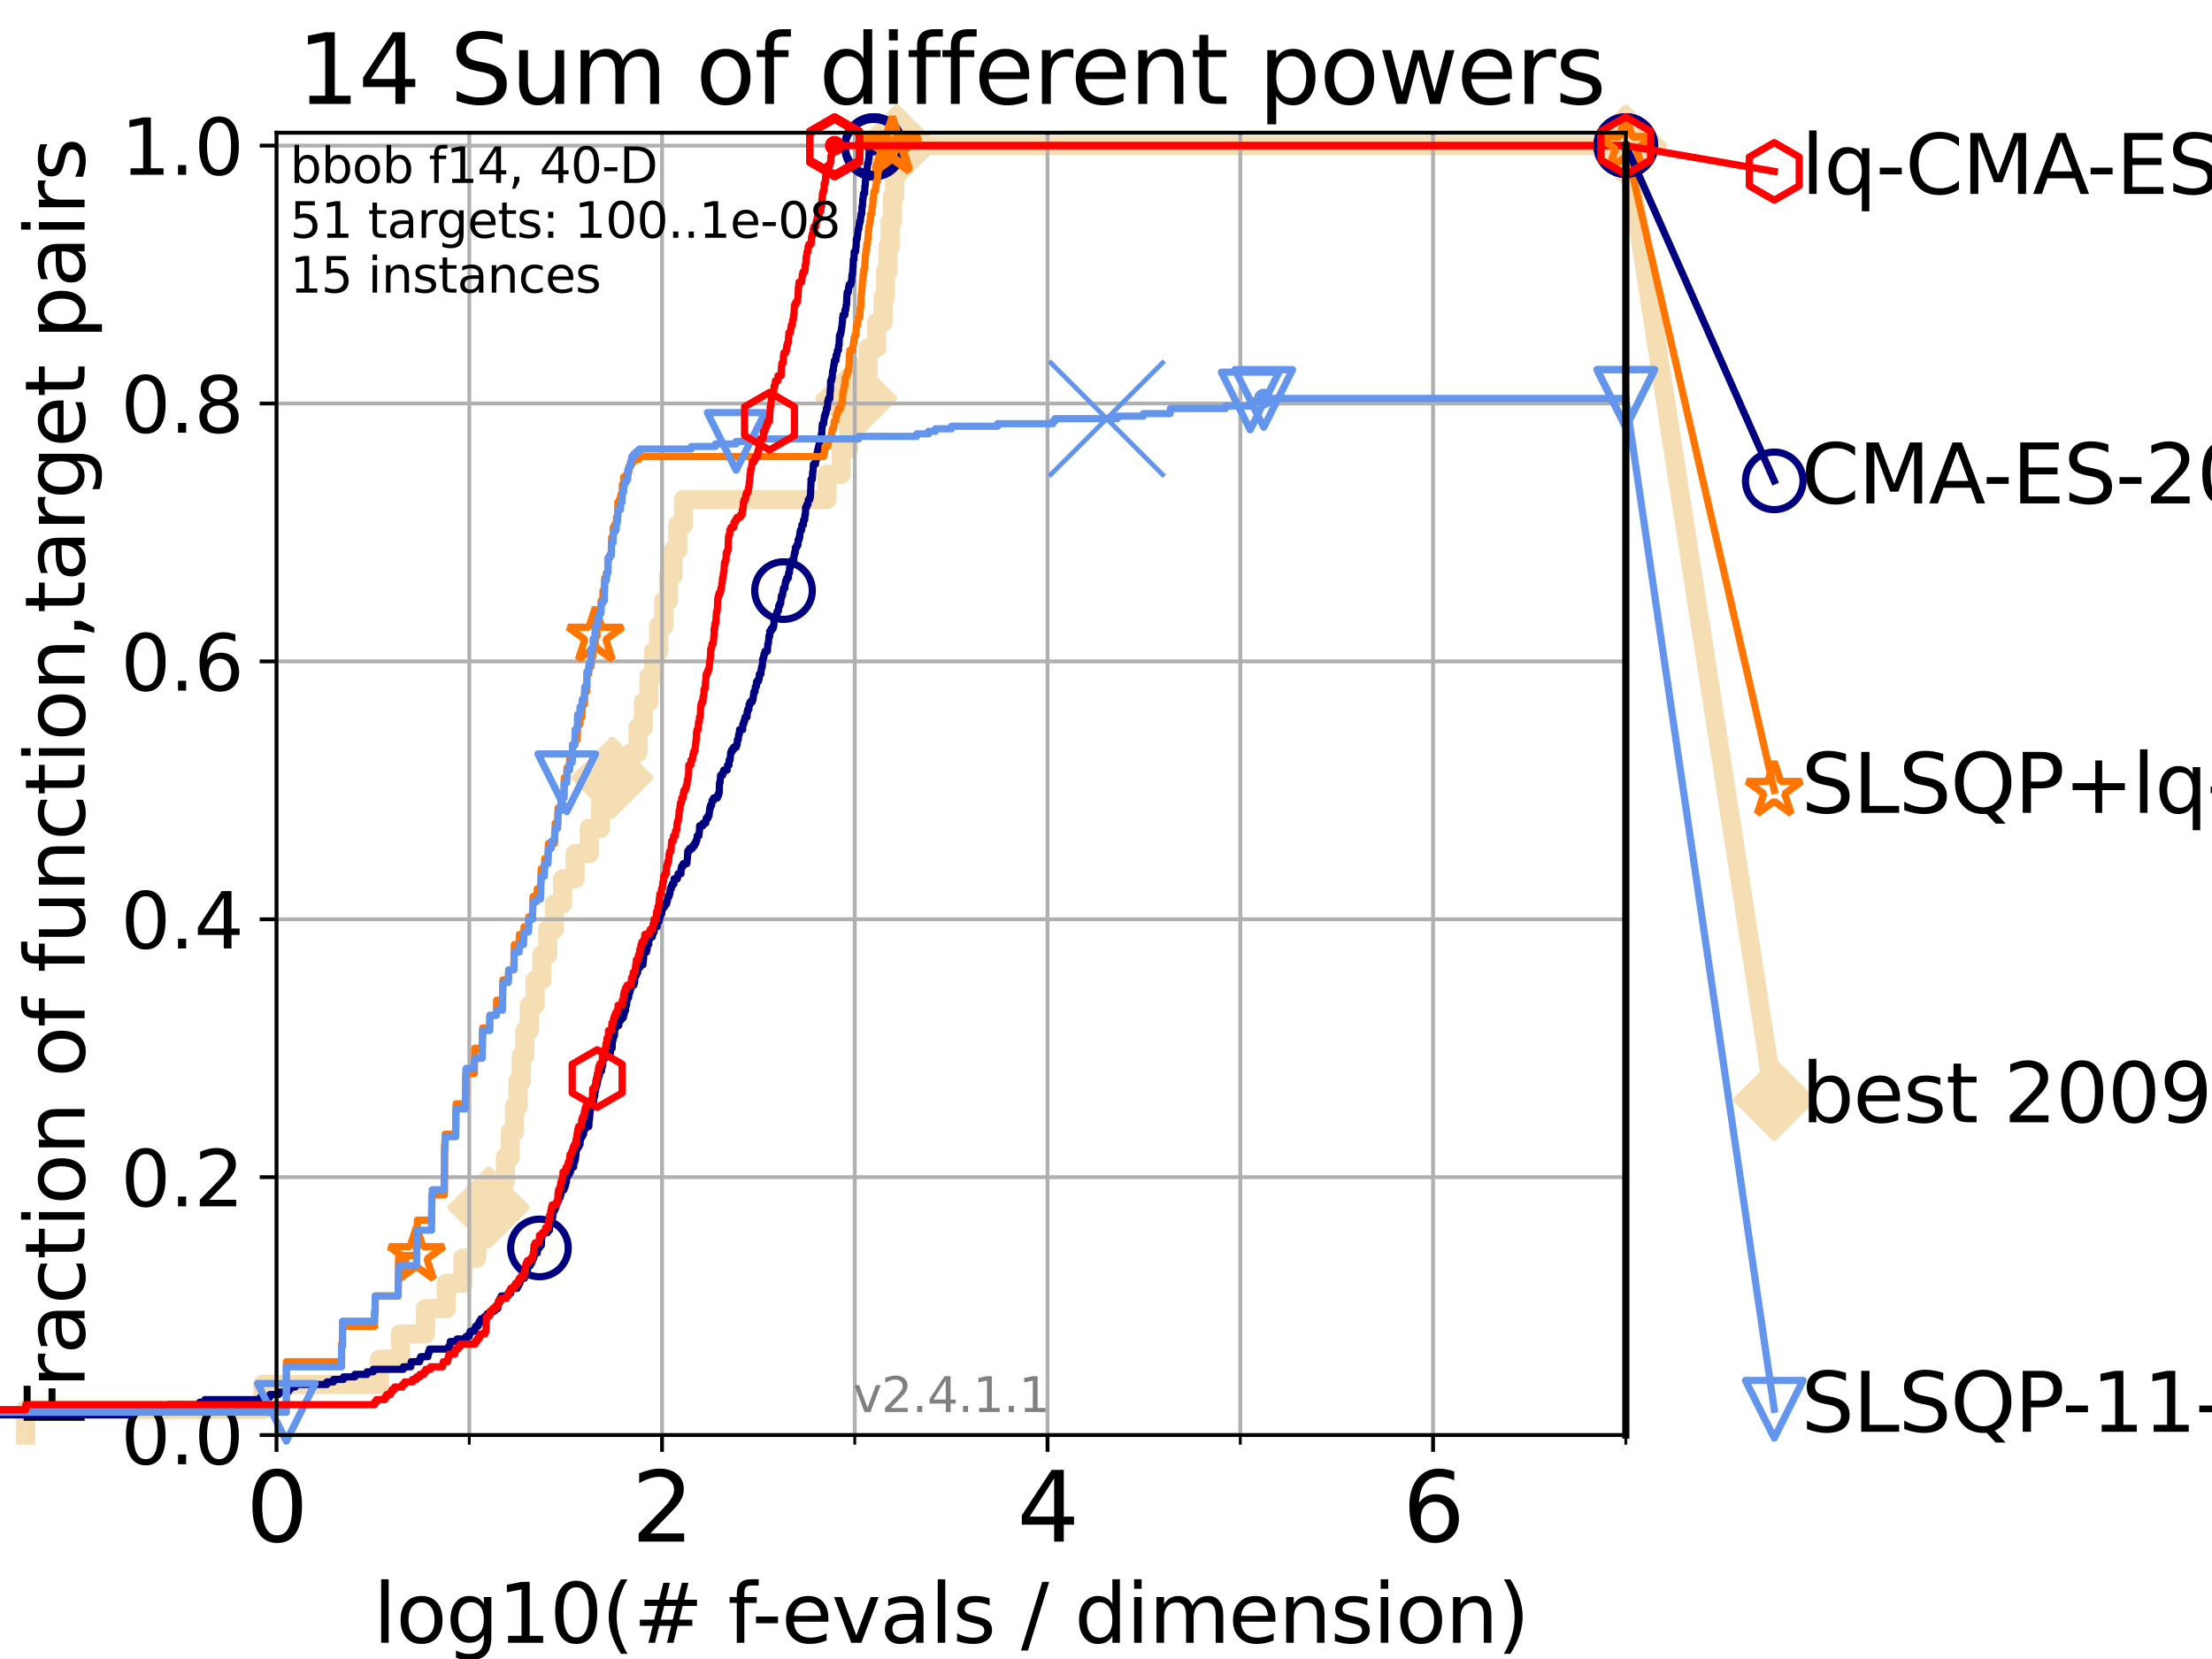 <?xml version="1.0" encoding="utf-8" standalone="no"?>
<!DOCTYPE svg PUBLIC "-//W3C//DTD SVG 1.1//EN"
  "http://www.w3.org/Graphics/SVG/1.1/DTD/svg11.dtd">
<svg height="345.6pt" version="1.1" viewBox="0 0 460.8 345.6" width="460.8pt" xmlns="http://www.w3.org/2000/svg" xmlns:xlink="http://www.w3.org/1999/xlink">
 <defs>
  <style type="text/css">*{stroke-linecap:butt;stroke-linejoin:round;}</style>
 </defs>
 <g id="figure_1">
  <g id="patch_1">
   <path d="M 0 345.6 
L 460.8 345.6 
L 460.8 0 
L 0 0 
z
" style="fill:#ffffff;"/>
  </g>
  <g id="axes_1">
   <g id="patch_2">
    <path d="M 57.6 298.944 
L 338.688 298.944 
L 338.688 27.648 
L 57.6 27.648 
z
" style="fill:#ffffff;"/>
   </g>
   <g id="line2d_1">
    <path d="M 5.357 298.944 
L 5.357 293.677 
L 54.766 293.677 
L 54.766 288.41 
L 79.07 288.41 
L 79.07 283.143 
L 83.438 283.143 
L 83.438 277.877 
L 88.628 277.877 
L 88.628 272.61 
L 92.969 272.61 
L 92.969 267.343 
L 96.443 267.343 
L 96.443 262.076 
L 99.338 262.076 
L 99.338 256.809 
L 101.786 256.809 
L 101.786 251.542 
L 104.084 251.542 
L 104.084 246.275 
L 105.285 246.275 
L 105.285 241.009 
L 106.303 241.009 
L 106.303 235.742 
L 107.188 235.742 
L 107.188 230.475 
L 107.909 230.475 
L 107.909 225.208 
L 108.601 225.208 
L 108.601 219.941 
L 109.335 219.941 
L 109.335 214.674 
L 110.253 214.674 
L 110.253 209.407 
L 111.486 209.407 
L 111.486 204.141 
L 112.877 204.141 
L 112.877 198.874 
L 114.097 198.874 
L 114.097 193.607 
L 115.476 193.607 
L 115.476 188.34 
L 117.203 188.34 
L 117.203 183.073 
L 119.813 183.073 
L 119.813 177.806 
L 122.741 177.806 
L 122.741 172.539 
L 125.084 172.539 
L 125.084 167.272 
L 127.54 167.272 
L 127.54 162.006 
L 131.471 162.006 
L 131.471 156.739 
L 132.906 156.739 
L 132.906 151.472 
L 134.041 151.472 
L 134.041 146.205 
L 135.209 146.205 
L 135.209 140.938 
L 136.185 140.938 
L 136.185 135.671 
L 137.217 135.671 
L 137.217 130.404 
L 138.265 130.404 
L 138.265 125.138 
L 139.241 125.138 
L 139.241 119.871 
L 140.184 119.871 
L 140.184 114.604 
L 141.181 114.604 
L 141.181 109.337 
L 142.385 109.337 
L 142.385 104.07 
L 172.211 104.07 
L 172.211 98.803 
L 175.237 98.803 
L 175.237 93.536 
L 176.789 93.536 
L 176.789 88.27 
L 178.388 88.27 
L 178.388 83.003 
L 179.472 83.003 
L 179.472 77.736 
L 180.858 77.736 
L 180.858 72.469 
L 182.622 72.469 
L 182.622 67.202 
L 183.962 67.202 
L 183.962 61.935 
L 184.459 61.935 
L 184.459 56.668 
L 184.964 56.668 
L 184.964 51.402 
L 185.413 51.402 
L 185.413 46.135 
L 185.901 46.135 
L 185.901 40.868 
L 186.356 40.868 
L 186.356 35.601 
L 186.834 35.601 
L 186.834 30.334 
L 338.688 30.334 
" style="fill:none;stroke:#f5deb3;stroke-linecap:square;stroke-width:4;"/>
   </g>
   <g id="line2d_2">
    <defs>
     <path d="M 0 7.778 
L 7.778 0 
L 0 -7.778 
L -7.778 0 
z
" id="m20c5e9d384" style="stroke:#f5deb3;stroke-linejoin:miter;stroke-width:1.5;"/>
    </defs>
    <g>
     <use style="fill:#f5deb3;stroke:#f5deb3;stroke-linejoin:miter;stroke-width:1.5;" x="101.786" xlink:href="#m20c5e9d384" y="251.542"/>
     <use style="fill:#f5deb3;stroke:#f5deb3;stroke-linejoin:miter;stroke-width:1.5;" x="127.54" xlink:href="#m20c5e9d384" y="162.006"/>
     <use style="fill:#f5deb3;stroke:#f5deb3;stroke-linejoin:miter;stroke-width:1.5;" x="178.388" xlink:href="#m20c5e9d384" y="83.003"/>
     <use style="fill:#f5deb3;stroke:#f5deb3;stroke-linejoin:miter;stroke-width:1.5;" x="186.834" xlink:href="#m20c5e9d384" y="30.334"/>
     <use style="fill:#f5deb3;stroke:#f5deb3;stroke-linejoin:miter;stroke-width:1.5;" x="186.834" xlink:href="#m20c5e9d384" y="30.334"/>
     <use style="fill:#f5deb3;stroke:#f5deb3;stroke-linejoin:miter;stroke-width:1.5;" x="338.688" xlink:href="#m20c5e9d384" y="30.334"/>
    </g>
   </g>
   <g id="line2d_3">
    <path style="fill:none;stroke:#f5deb3;stroke-linecap:square;stroke-width:4;"/>
    <g/>
   </g>
   <g id="line2d_4">
    <path d="M 338.688 30.334 
L 369.608 229.105 
" style="fill:none;stroke:#f5deb3;stroke-linecap:square;stroke-width:4;"/>
    <g>
     <use style="fill:#f5deb3;stroke:#f5deb3;stroke-linejoin:miter;stroke-width:1.5;" x="338.688" xlink:href="#m20c5e9d384" y="30.334"/>
     <use style="fill:#f5deb3;stroke:#f5deb3;stroke-linejoin:miter;stroke-width:1.5;" x="369.608" xlink:href="#m20c5e9d384" y="229.105"/>
    </g>
   </g>
   <g id="matplotlib.axis_1">
    <g id="xtick_1">
     <g id="line2d_5">
      <path clip-path="url(#p9fc749fe13)" d="M 57.6 298.944 
L 57.6 27.648 
" style="fill:none;stroke:#b0b0b0;stroke-linecap:square;stroke-width:0.8;"/>
     </g>
     <g id="line2d_6">
      <defs>
       <path d="M 0 0 
L 0 3.5 
" id="mbae02082ea" style="stroke:#000000;stroke-width:0.8;"/>
      </defs>
      <g>
       <use style="stroke:#000000;stroke-width:0.8;" x="57.6" xlink:href="#mbae02082ea" y="298.944"/>
      </g>
     </g>
     <g id="text_1">
      <!-- 0 -->
      <g transform="translate(51.237 321.141)scale(0.2 -0.2)">
       <defs>
        <path d="M 2034 4250 
Q 1547 4250 1301 3770 
Q 1056 3291 1056 2328 
Q 1056 1369 1301 889 
Q 1547 409 2034 409 
Q 2525 409 2770 889 
Q 3016 1369 3016 2328 
Q 3016 3291 2770 3770 
Q 2525 4250 2034 4250 
z
M 2034 4750 
Q 2819 4750 3233 4129 
Q 3647 3509 3647 2328 
Q 3647 1150 3233 529 
Q 2819 -91 2034 -91 
Q 1250 -91 836 529 
Q 422 1150 422 2328 
Q 422 3509 836 4129 
Q 1250 4750 2034 4750 
z
" id="DejaVuSans-30" transform="scale(0.016)"/>
       </defs>
       <use xlink:href="#DejaVuSans-30"/>
      </g>
     </g>
    </g>
    <g id="xtick_2">
     <g id="line2d_7">
      <path clip-path="url(#p9fc749fe13)" d="M 137.911 298.944 
L 137.911 27.648 
" style="fill:none;stroke:#b0b0b0;stroke-linecap:square;stroke-width:0.8;"/>
     </g>
     <g id="line2d_8">
      <g>
       <use style="stroke:#000000;stroke-width:0.8;" x="137.911" xlink:href="#mbae02082ea" y="298.944"/>
      </g>
     </g>
     <g id="text_2">
      <!-- 2 -->
      <g transform="translate(131.548 321.141)scale(0.2 -0.2)">
       <defs>
        <path d="M 1228 531 
L 3431 531 
L 3431 0 
L 469 0 
L 469 531 
Q 828 903 1448 1529 
Q 2069 2156 2228 2338 
Q 2531 2678 2651 2914 
Q 2772 3150 2772 3378 
Q 2772 3750 2511 3984 
Q 2250 4219 1831 4219 
Q 1534 4219 1204 4116 
Q 875 4013 500 3803 
L 500 4441 
Q 881 4594 1212 4672 
Q 1544 4750 1819 4750 
Q 2544 4750 2975 4387 
Q 3406 4025 3406 3419 
Q 3406 3131 3298 2873 
Q 3191 2616 2906 2266 
Q 2828 2175 2409 1742 
Q 1991 1309 1228 531 
z
" id="DejaVuSans-32" transform="scale(0.016)"/>
       </defs>
       <use xlink:href="#DejaVuSans-32"/>
      </g>
     </g>
    </g>
    <g id="xtick_3">
     <g id="line2d_9">
      <path clip-path="url(#p9fc749fe13)" d="M 218.222 298.944 
L 218.222 27.648 
" style="fill:none;stroke:#b0b0b0;stroke-linecap:square;stroke-width:0.8;"/>
     </g>
     <g id="line2d_10">
      <g>
       <use style="stroke:#000000;stroke-width:0.8;" x="218.222" xlink:href="#mbae02082ea" y="298.944"/>
      </g>
     </g>
     <g id="text_3">
      <!-- 4 -->
      <g transform="translate(211.859 321.141)scale(0.2 -0.2)">
       <defs>
        <path d="M 2419 4116 
L 825 1625 
L 2419 1625 
L 2419 4116 
z
M 2253 4666 
L 3047 4666 
L 3047 1625 
L 3713 1625 
L 3713 1100 
L 3047 1100 
L 3047 0 
L 2419 0 
L 2419 1100 
L 313 1100 
L 313 1709 
L 2253 4666 
z
" id="DejaVuSans-34" transform="scale(0.016)"/>
       </defs>
       <use xlink:href="#DejaVuSans-34"/>
      </g>
     </g>
    </g>
    <g id="xtick_4">
     <g id="line2d_11">
      <path clip-path="url(#p9fc749fe13)" d="M 298.533 298.944 
L 298.533 27.648 
" style="fill:none;stroke:#b0b0b0;stroke-linecap:square;stroke-width:0.8;"/>
     </g>
     <g id="line2d_12">
      <g>
       <use style="stroke:#000000;stroke-width:0.8;" x="298.533" xlink:href="#mbae02082ea" y="298.944"/>
      </g>
     </g>
     <g id="text_4">
      <!-- 6 -->
      <g transform="translate(292.17 321.141)scale(0.2 -0.2)">
       <defs>
        <path d="M 2113 2584 
Q 1688 2584 1439 2293 
Q 1191 2003 1191 1497 
Q 1191 994 1439 701 
Q 1688 409 2113 409 
Q 2538 409 2786 701 
Q 3034 994 3034 1497 
Q 3034 2003 2786 2293 
Q 2538 2584 2113 2584 
z
M 3366 4563 
L 3366 3988 
Q 3128 4100 2886 4159 
Q 2644 4219 2406 4219 
Q 1781 4219 1451 3797 
Q 1122 3375 1075 2522 
Q 1259 2794 1537 2939 
Q 1816 3084 2150 3084 
Q 2853 3084 3261 2657 
Q 3669 2231 3669 1497 
Q 3669 778 3244 343 
Q 2819 -91 2113 -91 
Q 1303 -91 875 529 
Q 447 1150 447 2328 
Q 447 3434 972 4092 
Q 1497 4750 2381 4750 
Q 2619 4750 2861 4703 
Q 3103 4656 3366 4563 
z
" id="DejaVuSans-36" transform="scale(0.016)"/>
       </defs>
       <use xlink:href="#DejaVuSans-36"/>
      </g>
     </g>
    </g>
    <g id="xtick_5">
     <g id="line2d_13">
      <path clip-path="url(#p9fc749fe13)" d="M 97.755 298.944 
L 97.755 27.648 
" style="fill:none;stroke:#b0b0b0;stroke-linecap:square;stroke-width:0.8;"/>
     </g>
     <g id="line2d_14">
      <defs>
       <path d="M 0 0 
L 0 2 
" id="me32ba08656" style="stroke:#000000;stroke-width:0.6;"/>
      </defs>
      <g>
       <use style="stroke:#000000;stroke-width:0.6;" x="97.755" xlink:href="#me32ba08656" y="298.944"/>
      </g>
     </g>
    </g>
    <g id="xtick_6">
     <g id="line2d_15">
      <path clip-path="url(#p9fc749fe13)" d="M 178.066 298.944 
L 178.066 27.648 
" style="fill:none;stroke:#b0b0b0;stroke-linecap:square;stroke-width:0.8;"/>
     </g>
     <g id="line2d_16">
      <g>
       <use style="stroke:#000000;stroke-width:0.6;" x="178.066" xlink:href="#me32ba08656" y="298.944"/>
      </g>
     </g>
    </g>
    <g id="xtick_7">
     <g id="line2d_17">
      <path clip-path="url(#p9fc749fe13)" d="M 258.377 298.944 
L 258.377 27.648 
" style="fill:none;stroke:#b0b0b0;stroke-linecap:square;stroke-width:0.8;"/>
     </g>
     <g id="line2d_18">
      <g>
       <use style="stroke:#000000;stroke-width:0.6;" x="258.377" xlink:href="#me32ba08656" y="298.944"/>
      </g>
     </g>
    </g>
    <g id="xtick_8">
     <g id="line2d_19">
      <path clip-path="url(#p9fc749fe13)" d="M 338.688 298.944 
L 338.688 27.648 
" style="fill:none;stroke:#b0b0b0;stroke-linecap:square;stroke-width:0.8;"/>
     </g>
     <g id="line2d_20">
      <g>
       <use style="stroke:#000000;stroke-width:0.6;" x="338.688" xlink:href="#me32ba08656" y="298.944"/>
      </g>
     </g>
    </g>
    <g id="text_5">
     <!-- log10(# f-evals / dimension) -->
     <g transform="translate(77.764 342.218)scale(0.17 -0.17)">
      <defs>
       <path d="M 603 4863 
L 1178 4863 
L 1178 0 
L 603 0 
L 603 4863 
z
" id="DejaVuSans-6c" transform="scale(0.016)"/>
       <path d="M 1959 3097 
Q 1497 3097 1228 2736 
Q 959 2375 959 1747 
Q 959 1119 1226 758 
Q 1494 397 1959 397 
Q 2419 397 2687 759 
Q 2956 1122 2956 1747 
Q 2956 2369 2687 2733 
Q 2419 3097 1959 3097 
z
M 1959 3584 
Q 2709 3584 3137 3096 
Q 3566 2609 3566 1747 
Q 3566 888 3137 398 
Q 2709 -91 1959 -91 
Q 1206 -91 779 398 
Q 353 888 353 1747 
Q 353 2609 779 3096 
Q 1206 3584 1959 3584 
z
" id="DejaVuSans-6f" transform="scale(0.016)"/>
       <path d="M 2906 1791 
Q 2906 2416 2648 2759 
Q 2391 3103 1925 3103 
Q 1463 3103 1205 2759 
Q 947 2416 947 1791 
Q 947 1169 1205 825 
Q 1463 481 1925 481 
Q 2391 481 2648 825 
Q 2906 1169 2906 1791 
z
M 3481 434 
Q 3481 -459 3084 -895 
Q 2688 -1331 1869 -1331 
Q 1566 -1331 1297 -1286 
Q 1028 -1241 775 -1147 
L 775 -588 
Q 1028 -725 1275 -790 
Q 1522 -856 1778 -856 
Q 2344 -856 2625 -561 
Q 2906 -266 2906 331 
L 2906 616 
Q 2728 306 2450 153 
Q 2172 0 1784 0 
Q 1141 0 747 490 
Q 353 981 353 1791 
Q 353 2603 747 3093 
Q 1141 3584 1784 3584 
Q 2172 3584 2450 3431 
Q 2728 3278 2906 2969 
L 2906 3500 
L 3481 3500 
L 3481 434 
z
" id="DejaVuSans-67" transform="scale(0.016)"/>
       <path d="M 794 531 
L 1825 531 
L 1825 4091 
L 703 3866 
L 703 4441 
L 1819 4666 
L 2450 4666 
L 2450 531 
L 3481 531 
L 3481 0 
L 794 0 
L 794 531 
z
" id="DejaVuSans-31" transform="scale(0.016)"/>
       <path d="M 1984 4856 
Q 1566 4138 1362 3434 
Q 1159 2731 1159 2009 
Q 1159 1288 1364 580 
Q 1569 -128 1984 -844 
L 1484 -844 
Q 1016 -109 783 600 
Q 550 1309 550 2009 
Q 550 2706 781 3412 
Q 1013 4119 1484 4856 
L 1984 4856 
z
" id="DejaVuSans-28" transform="scale(0.016)"/>
       <path d="M 3272 2816 
L 2363 2816 
L 2100 1772 
L 3016 1772 
L 3272 2816 
z
M 2803 4594 
L 2478 3297 
L 3391 3297 
L 3719 4594 
L 4219 4594 
L 3897 3297 
L 4872 3297 
L 4872 2816 
L 3775 2816 
L 3519 1772 
L 4513 1772 
L 4513 1294 
L 3397 1294 
L 3072 0 
L 2572 0 
L 2894 1294 
L 1978 1294 
L 1656 0 
L 1153 0 
L 1478 1294 
L 494 1294 
L 494 1772 
L 1594 1772 
L 1856 2816 
L 850 2816 
L 850 3297 
L 1978 3297 
L 2297 4594 
L 2803 4594 
z
" id="DejaVuSans-23" transform="scale(0.016)"/>
       <path id="DejaVuSans-20" transform="scale(0.016)"/>
       <path d="M 2375 4863 
L 2375 4384 
L 1825 4384 
Q 1516 4384 1395 4259 
Q 1275 4134 1275 3809 
L 1275 3500 
L 2222 3500 
L 2222 3053 
L 1275 3053 
L 1275 0 
L 697 0 
L 697 3053 
L 147 3053 
L 147 3500 
L 697 3500 
L 697 3744 
Q 697 4328 969 4595 
Q 1241 4863 1831 4863 
L 2375 4863 
z
" id="DejaVuSans-66" transform="scale(0.016)"/>
       <path d="M 313 2009 
L 1997 2009 
L 1997 1497 
L 313 1497 
L 313 2009 
z
" id="DejaVuSans-2d" transform="scale(0.016)"/>
       <path d="M 3597 1894 
L 3597 1613 
L 953 1613 
Q 991 1019 1311 708 
Q 1631 397 2203 397 
Q 2534 397 2845 478 
Q 3156 559 3463 722 
L 3463 178 
Q 3153 47 2828 -22 
Q 2503 -91 2169 -91 
Q 1331 -91 842 396 
Q 353 884 353 1716 
Q 353 2575 817 3079 
Q 1281 3584 2069 3584 
Q 2775 3584 3186 3129 
Q 3597 2675 3597 1894 
z
M 3022 2063 
Q 3016 2534 2758 2815 
Q 2500 3097 2075 3097 
Q 1594 3097 1305 2825 
Q 1016 2553 972 2059 
L 3022 2063 
z
" id="DejaVuSans-65" transform="scale(0.016)"/>
       <path d="M 191 3500 
L 800 3500 
L 1894 563 
L 2988 3500 
L 3597 3500 
L 2284 0 
L 1503 0 
L 191 3500 
z
" id="DejaVuSans-76" transform="scale(0.016)"/>
       <path d="M 2194 1759 
Q 1497 1759 1228 1600 
Q 959 1441 959 1056 
Q 959 750 1161 570 
Q 1363 391 1709 391 
Q 2188 391 2477 730 
Q 2766 1069 2766 1631 
L 2766 1759 
L 2194 1759 
z
M 3341 1997 
L 3341 0 
L 2766 0 
L 2766 531 
Q 2569 213 2275 61 
Q 1981 -91 1556 -91 
Q 1019 -91 701 211 
Q 384 513 384 1019 
Q 384 1609 779 1909 
Q 1175 2209 1959 2209 
L 2766 2209 
L 2766 2266 
Q 2766 2663 2505 2880 
Q 2244 3097 1772 3097 
Q 1472 3097 1187 3025 
Q 903 2953 641 2809 
L 641 3341 
Q 956 3463 1253 3523 
Q 1550 3584 1831 3584 
Q 2591 3584 2966 3190 
Q 3341 2797 3341 1997 
z
" id="DejaVuSans-61" transform="scale(0.016)"/>
       <path d="M 2834 3397 
L 2834 2853 
Q 2591 2978 2328 3040 
Q 2066 3103 1784 3103 
Q 1356 3103 1142 2972 
Q 928 2841 928 2578 
Q 928 2378 1081 2264 
Q 1234 2150 1697 2047 
L 1894 2003 
Q 2506 1872 2764 1633 
Q 3022 1394 3022 966 
Q 3022 478 2636 193 
Q 2250 -91 1575 -91 
Q 1294 -91 989 -36 
Q 684 19 347 128 
L 347 722 
Q 666 556 975 473 
Q 1284 391 1588 391 
Q 1994 391 2212 530 
Q 2431 669 2431 922 
Q 2431 1156 2273 1281 
Q 2116 1406 1581 1522 
L 1381 1569 
Q 847 1681 609 1914 
Q 372 2147 372 2553 
Q 372 3047 722 3315 
Q 1072 3584 1716 3584 
Q 2034 3584 2315 3537 
Q 2597 3491 2834 3397 
z
" id="DejaVuSans-73" transform="scale(0.016)"/>
       <path d="M 1625 4666 
L 2156 4666 
L 531 -594 
L 0 -594 
L 1625 4666 
z
" id="DejaVuSans-2f" transform="scale(0.016)"/>
       <path d="M 2906 2969 
L 2906 4863 
L 3481 4863 
L 3481 0 
L 2906 0 
L 2906 525 
Q 2725 213 2448 61 
Q 2172 -91 1784 -91 
Q 1150 -91 751 415 
Q 353 922 353 1747 
Q 353 2572 751 3078 
Q 1150 3584 1784 3584 
Q 2172 3584 2448 3432 
Q 2725 3281 2906 2969 
z
M 947 1747 
Q 947 1113 1208 752 
Q 1469 391 1925 391 
Q 2381 391 2643 752 
Q 2906 1113 2906 1747 
Q 2906 2381 2643 2742 
Q 2381 3103 1925 3103 
Q 1469 3103 1208 2742 
Q 947 2381 947 1747 
z
" id="DejaVuSans-64" transform="scale(0.016)"/>
       <path d="M 603 3500 
L 1178 3500 
L 1178 0 
L 603 0 
L 603 3500 
z
M 603 4863 
L 1178 4863 
L 1178 4134 
L 603 4134 
L 603 4863 
z
" id="DejaVuSans-69" transform="scale(0.016)"/>
       <path d="M 3328 2828 
Q 3544 3216 3844 3400 
Q 4144 3584 4550 3584 
Q 5097 3584 5394 3201 
Q 5691 2819 5691 2113 
L 5691 0 
L 5113 0 
L 5113 2094 
Q 5113 2597 4934 2840 
Q 4756 3084 4391 3084 
Q 3944 3084 3684 2787 
Q 3425 2491 3425 1978 
L 3425 0 
L 2847 0 
L 2847 2094 
Q 2847 2600 2669 2842 
Q 2491 3084 2119 3084 
Q 1678 3084 1418 2786 
Q 1159 2488 1159 1978 
L 1159 0 
L 581 0 
L 581 3500 
L 1159 3500 
L 1159 2956 
Q 1356 3278 1631 3431 
Q 1906 3584 2284 3584 
Q 2666 3584 2933 3390 
Q 3200 3197 3328 2828 
z
" id="DejaVuSans-6d" transform="scale(0.016)"/>
       <path d="M 3513 2113 
L 3513 0 
L 2938 0 
L 2938 2094 
Q 2938 2591 2744 2837 
Q 2550 3084 2163 3084 
Q 1697 3084 1428 2787 
Q 1159 2491 1159 1978 
L 1159 0 
L 581 0 
L 581 3500 
L 1159 3500 
L 1159 2956 
Q 1366 3272 1645 3428 
Q 1925 3584 2291 3584 
Q 2894 3584 3203 3211 
Q 3513 2838 3513 2113 
z
" id="DejaVuSans-6e" transform="scale(0.016)"/>
       <path d="M 513 4856 
L 1013 4856 
Q 1481 4119 1714 3412 
Q 1947 2706 1947 2009 
Q 1947 1309 1714 600 
Q 1481 -109 1013 -844 
L 513 -844 
Q 928 -128 1133 580 
Q 1338 1288 1338 2009 
Q 1338 2731 1133 3434 
Q 928 4138 513 4856 
z
" id="DejaVuSans-29" transform="scale(0.016)"/>
      </defs>
      <use xlink:href="#DejaVuSans-6c"/>
      <use x="27.783" xlink:href="#DejaVuSans-6f"/>
      <use x="88.965" xlink:href="#DejaVuSans-67"/>
      <use x="152.441" xlink:href="#DejaVuSans-31"/>
      <use x="216.064" xlink:href="#DejaVuSans-30"/>
      <use x="279.688" xlink:href="#DejaVuSans-28"/>
      <use x="318.701" xlink:href="#DejaVuSans-23"/>
      <use x="402.49" xlink:href="#DejaVuSans-20"/>
      <use x="434.277" xlink:href="#DejaVuSans-66"/>
      <use x="463.982" xlink:href="#DejaVuSans-2d"/>
      <use x="500.066" xlink:href="#DejaVuSans-65"/>
      <use x="561.59" xlink:href="#DejaVuSans-76"/>
      <use x="620.77" xlink:href="#DejaVuSans-61"/>
      <use x="682.049" xlink:href="#DejaVuSans-6c"/>
      <use x="709.832" xlink:href="#DejaVuSans-73"/>
      <use x="761.932" xlink:href="#DejaVuSans-20"/>
      <use x="793.719" xlink:href="#DejaVuSans-2f"/>
      <use x="827.41" xlink:href="#DejaVuSans-20"/>
      <use x="859.197" xlink:href="#DejaVuSans-64"/>
      <use x="922.674" xlink:href="#DejaVuSans-69"/>
      <use x="950.457" xlink:href="#DejaVuSans-6d"/>
      <use x="1047.869" xlink:href="#DejaVuSans-65"/>
      <use x="1109.393" xlink:href="#DejaVuSans-6e"/>
      <use x="1172.771" xlink:href="#DejaVuSans-73"/>
      <use x="1224.871" xlink:href="#DejaVuSans-69"/>
      <use x="1252.654" xlink:href="#DejaVuSans-6f"/>
      <use x="1313.836" xlink:href="#DejaVuSans-6e"/>
      <use x="1377.215" xlink:href="#DejaVuSans-29"/>
     </g>
    </g>
   </g>
   <g id="matplotlib.axis_2">
    <g id="ytick_1">
     <g id="line2d_21">
      <path clip-path="url(#p9fc749fe13)" d="M 57.6 298.944 
L 338.688 298.944 
" style="fill:none;stroke:#b0b0b0;stroke-linecap:square;stroke-width:0.8;"/>
     </g>
     <g id="line2d_22">
      <defs>
       <path d="M 0 0 
L -3.5 0 
" id="m6bc90a8d52" style="stroke:#000000;stroke-width:0.8;"/>
      </defs>
      <g>
       <use style="stroke:#000000;stroke-width:0.8;" x="57.6" xlink:href="#m6bc90a8d52" y="298.944"/>
      </g>
     </g>
     <g id="text_6">
      <!-- 0.0 -->
      <g transform="translate(25.155 305.023)scale(0.16 -0.16)">
       <defs>
        <path d="M 684 794 
L 1344 794 
L 1344 0 
L 684 0 
L 684 794 
z
" id="DejaVuSans-2e" transform="scale(0.016)"/>
       </defs>
       <use xlink:href="#DejaVuSans-30"/>
       <use x="63.623" xlink:href="#DejaVuSans-2e"/>
       <use x="95.41" xlink:href="#DejaVuSans-30"/>
      </g>
     </g>
    </g>
    <g id="ytick_2">
     <g id="line2d_23">
      <path clip-path="url(#p9fc749fe13)" d="M 57.6 245.222 
L 338.688 245.222 
" style="fill:none;stroke:#b0b0b0;stroke-linecap:square;stroke-width:0.8;"/>
     </g>
     <g id="line2d_24">
      <g>
       <use style="stroke:#000000;stroke-width:0.8;" x="57.6" xlink:href="#m6bc90a8d52" y="245.222"/>
      </g>
     </g>
     <g id="text_7">
      <!-- 0.2 -->
      <g transform="translate(25.155 251.301)scale(0.16 -0.16)">
       <use xlink:href="#DejaVuSans-30"/>
       <use x="63.623" xlink:href="#DejaVuSans-2e"/>
       <use x="95.41" xlink:href="#DejaVuSans-32"/>
      </g>
     </g>
    </g>
    <g id="ytick_3">
     <g id="line2d_25">
      <path clip-path="url(#p9fc749fe13)" d="M 57.6 191.5 
L 338.688 191.5 
" style="fill:none;stroke:#b0b0b0;stroke-linecap:square;stroke-width:0.8;"/>
     </g>
     <g id="line2d_26">
      <g>
       <use style="stroke:#000000;stroke-width:0.8;" x="57.6" xlink:href="#m6bc90a8d52" y="191.5"/>
      </g>
     </g>
     <g id="text_8">
      <!-- 0.4 -->
      <g transform="translate(25.155 197.579)scale(0.16 -0.16)">
       <use xlink:href="#DejaVuSans-30"/>
       <use x="63.623" xlink:href="#DejaVuSans-2e"/>
       <use x="95.41" xlink:href="#DejaVuSans-34"/>
      </g>
     </g>
    </g>
    <g id="ytick_4">
     <g id="line2d_27">
      <path clip-path="url(#p9fc749fe13)" d="M 57.6 137.778 
L 338.688 137.778 
" style="fill:none;stroke:#b0b0b0;stroke-linecap:square;stroke-width:0.8;"/>
     </g>
     <g id="line2d_28">
      <g>
       <use style="stroke:#000000;stroke-width:0.8;" x="57.6" xlink:href="#m6bc90a8d52" y="137.778"/>
      </g>
     </g>
     <g id="text_9">
      <!-- 0.6 -->
      <g transform="translate(25.155 143.857)scale(0.16 -0.16)">
       <use xlink:href="#DejaVuSans-30"/>
       <use x="63.623" xlink:href="#DejaVuSans-2e"/>
       <use x="95.41" xlink:href="#DejaVuSans-36"/>
      </g>
     </g>
    </g>
    <g id="ytick_5">
     <g id="line2d_29">
      <path clip-path="url(#p9fc749fe13)" d="M 57.6 84.056 
L 338.688 84.056 
" style="fill:none;stroke:#b0b0b0;stroke-linecap:square;stroke-width:0.8;"/>
     </g>
     <g id="line2d_30">
      <g>
       <use style="stroke:#000000;stroke-width:0.8;" x="57.6" xlink:href="#m6bc90a8d52" y="84.056"/>
      </g>
     </g>
     <g id="text_10">
      <!-- 0.8 -->
      <g transform="translate(25.155 90.135)scale(0.16 -0.16)">
       <defs>
        <path d="M 2034 2216 
Q 1584 2216 1326 1975 
Q 1069 1734 1069 1313 
Q 1069 891 1326 650 
Q 1584 409 2034 409 
Q 2484 409 2743 651 
Q 3003 894 3003 1313 
Q 3003 1734 2745 1975 
Q 2488 2216 2034 2216 
z
M 1403 2484 
Q 997 2584 770 2862 
Q 544 3141 544 3541 
Q 544 4100 942 4425 
Q 1341 4750 2034 4750 
Q 2731 4750 3128 4425 
Q 3525 4100 3525 3541 
Q 3525 3141 3298 2862 
Q 3072 2584 2669 2484 
Q 3125 2378 3379 2068 
Q 3634 1759 3634 1313 
Q 3634 634 3220 271 
Q 2806 -91 2034 -91 
Q 1263 -91 848 271 
Q 434 634 434 1313 
Q 434 1759 690 2068 
Q 947 2378 1403 2484 
z
M 1172 3481 
Q 1172 3119 1398 2916 
Q 1625 2713 2034 2713 
Q 2441 2713 2670 2916 
Q 2900 3119 2900 3481 
Q 2900 3844 2670 4047 
Q 2441 4250 2034 4250 
Q 1625 4250 1398 4047 
Q 1172 3844 1172 3481 
z
" id="DejaVuSans-38" transform="scale(0.016)"/>
       </defs>
       <use xlink:href="#DejaVuSans-30"/>
       <use x="63.623" xlink:href="#DejaVuSans-2e"/>
       <use x="95.41" xlink:href="#DejaVuSans-38"/>
      </g>
     </g>
    </g>
    <g id="ytick_6">
     <g id="line2d_31">
      <path clip-path="url(#p9fc749fe13)" d="M 57.6 30.334 
L 338.688 30.334 
" style="fill:none;stroke:#b0b0b0;stroke-linecap:square;stroke-width:0.8;"/>
     </g>
     <g id="line2d_32">
      <g>
       <use style="stroke:#000000;stroke-width:0.8;" x="57.6" xlink:href="#m6bc90a8d52" y="30.334"/>
      </g>
     </g>
     <g id="text_11">
      <!-- 1.0 -->
      <g transform="translate(25.155 36.413)scale(0.16 -0.16)">
       <use xlink:href="#DejaVuSans-31"/>
       <use x="63.623" xlink:href="#DejaVuSans-2e"/>
       <use x="95.41" xlink:href="#DejaVuSans-30"/>
      </g>
     </g>
    </g>
    <g id="text_12">
     <!-- Fraction of function,target pairs -->
     <g transform="translate(17.62 297.681)rotate(-90)scale(0.17 -0.17)">
      <defs>
       <path d="M 628 4666 
L 3309 4666 
L 3309 4134 
L 1259 4134 
L 1259 2759 
L 3109 2759 
L 3109 2228 
L 1259 2228 
L 1259 0 
L 628 0 
L 628 4666 
z
" id="DejaVuSans-46" transform="scale(0.016)"/>
       <path d="M 2631 2963 
Q 2534 3019 2420 3045 
Q 2306 3072 2169 3072 
Q 1681 3072 1420 2755 
Q 1159 2438 1159 1844 
L 1159 0 
L 581 0 
L 581 3500 
L 1159 3500 
L 1159 2956 
Q 1341 3275 1631 3429 
Q 1922 3584 2338 3584 
Q 2397 3584 2469 3576 
Q 2541 3569 2628 3553 
L 2631 2963 
z
" id="DejaVuSans-72" transform="scale(0.016)"/>
       <path d="M 3122 3366 
L 3122 2828 
Q 2878 2963 2633 3030 
Q 2388 3097 2138 3097 
Q 1578 3097 1268 2742 
Q 959 2388 959 1747 
Q 959 1106 1268 751 
Q 1578 397 2138 397 
Q 2388 397 2633 464 
Q 2878 531 3122 666 
L 3122 134 
Q 2881 22 2623 -34 
Q 2366 -91 2075 -91 
Q 1284 -91 818 406 
Q 353 903 353 1747 
Q 353 2603 823 3093 
Q 1294 3584 2113 3584 
Q 2378 3584 2631 3529 
Q 2884 3475 3122 3366 
z
" id="DejaVuSans-63" transform="scale(0.016)"/>
       <path d="M 1172 4494 
L 1172 3500 
L 2356 3500 
L 2356 3053 
L 1172 3053 
L 1172 1153 
Q 1172 725 1289 603 
Q 1406 481 1766 481 
L 2356 481 
L 2356 0 
L 1766 0 
Q 1100 0 847 248 
Q 594 497 594 1153 
L 594 3053 
L 172 3053 
L 172 3500 
L 594 3500 
L 594 4494 
L 1172 4494 
z
" id="DejaVuSans-74" transform="scale(0.016)"/>
       <path d="M 544 1381 
L 544 3500 
L 1119 3500 
L 1119 1403 
Q 1119 906 1312 657 
Q 1506 409 1894 409 
Q 2359 409 2629 706 
Q 2900 1003 2900 1516 
L 2900 3500 
L 3475 3500 
L 3475 0 
L 2900 0 
L 2900 538 
Q 2691 219 2414 64 
Q 2138 -91 1772 -91 
Q 1169 -91 856 284 
Q 544 659 544 1381 
z
M 1991 3584 
L 1991 3584 
z
" id="DejaVuSans-75" transform="scale(0.016)"/>
       <path d="M 750 794 
L 1409 794 
L 1409 256 
L 897 -744 
L 494 -744 
L 750 256 
L 750 794 
z
" id="DejaVuSans-2c" transform="scale(0.016)"/>
       <path d="M 1159 525 
L 1159 -1331 
L 581 -1331 
L 581 3500 
L 1159 3500 
L 1159 2969 
Q 1341 3281 1617 3432 
Q 1894 3584 2278 3584 
Q 2916 3584 3314 3078 
Q 3713 2572 3713 1747 
Q 3713 922 3314 415 
Q 2916 -91 2278 -91 
Q 1894 -91 1617 61 
Q 1341 213 1159 525 
z
M 3116 1747 
Q 3116 2381 2855 2742 
Q 2594 3103 2138 3103 
Q 1681 3103 1420 2742 
Q 1159 2381 1159 1747 
Q 1159 1113 1420 752 
Q 1681 391 2138 391 
Q 2594 391 2855 752 
Q 3116 1113 3116 1747 
z
" id="DejaVuSans-70" transform="scale(0.016)"/>
      </defs>
      <use xlink:href="#DejaVuSans-46"/>
      <use x="50.27" xlink:href="#DejaVuSans-72"/>
      <use x="91.383" xlink:href="#DejaVuSans-61"/>
      <use x="152.662" xlink:href="#DejaVuSans-63"/>
      <use x="207.643" xlink:href="#DejaVuSans-74"/>
      <use x="246.852" xlink:href="#DejaVuSans-69"/>
      <use x="274.635" xlink:href="#DejaVuSans-6f"/>
      <use x="335.816" xlink:href="#DejaVuSans-6e"/>
      <use x="399.195" xlink:href="#DejaVuSans-20"/>
      <use x="430.982" xlink:href="#DejaVuSans-6f"/>
      <use x="492.164" xlink:href="#DejaVuSans-66"/>
      <use x="527.369" xlink:href="#DejaVuSans-20"/>
      <use x="559.156" xlink:href="#DejaVuSans-66"/>
      <use x="594.361" xlink:href="#DejaVuSans-75"/>
      <use x="657.74" xlink:href="#DejaVuSans-6e"/>
      <use x="721.119" xlink:href="#DejaVuSans-63"/>
      <use x="776.1" xlink:href="#DejaVuSans-74"/>
      <use x="815.309" xlink:href="#DejaVuSans-69"/>
      <use x="843.092" xlink:href="#DejaVuSans-6f"/>
      <use x="904.273" xlink:href="#DejaVuSans-6e"/>
      <use x="967.652" xlink:href="#DejaVuSans-2c"/>
      <use x="999.439" xlink:href="#DejaVuSans-74"/>
      <use x="1038.648" xlink:href="#DejaVuSans-61"/>
      <use x="1099.928" xlink:href="#DejaVuSans-72"/>
      <use x="1139.291" xlink:href="#DejaVuSans-67"/>
      <use x="1202.768" xlink:href="#DejaVuSans-65"/>
      <use x="1264.291" xlink:href="#DejaVuSans-74"/>
      <use x="1303.5" xlink:href="#DejaVuSans-20"/>
      <use x="1335.287" xlink:href="#DejaVuSans-70"/>
      <use x="1398.764" xlink:href="#DejaVuSans-61"/>
      <use x="1460.043" xlink:href="#DejaVuSans-69"/>
      <use x="1487.826" xlink:href="#DejaVuSans-72"/>
      <use x="1528.939" xlink:href="#DejaVuSans-73"/>
     </g>
    </g>
   </g>
   <g id="line2d_33">
    <defs>
     <path d="M 0 1.5 
C 0.398 1.5 0.779 1.342 1.061 1.061 
C 1.342 0.779 1.5 0.398 1.5 0 
C 1.5 -0.398 1.342 -0.779 1.061 -1.061 
C 0.779 -1.342 0.398 -1.5 0 -1.5 
C -0.398 -1.5 -0.779 -1.342 -1.061 -1.061 
C -1.342 -0.779 -1.5 -0.398 -1.5 0 
C -1.5 0.398 -1.342 0.779 -1.061 1.061 
C -0.779 1.342 -0.398 1.5 0 1.5 
z
" id="ma8cf00d062" style="stroke:#f5deb3;"/>
    </defs>
    <g>
     <use style="fill:#f5deb3;stroke:#f5deb3;" x="186.834" xlink:href="#ma8cf00d062" y="30.334"/>
     <use style="fill:#f5deb3;stroke:#f5deb3;" x="186.834" xlink:href="#ma8cf00d062" y="30.334"/>
    </g>
   </g>
   <g id="line2d_34">
    <defs>
     <path d="M 0 1.5 
C 0.398 1.5 0.779 1.342 1.061 1.061 
C 1.342 0.779 1.5 0.398 1.5 0 
C 1.5 -0.398 1.342 -0.779 1.061 -1.061 
C 0.779 -1.342 0.398 -1.5 0 -1.5 
C -0.398 -1.5 -0.779 -1.342 -1.061 -1.061 
C -1.342 -0.779 -1.5 -0.398 -1.5 0 
C -1.5 0.398 -1.342 0.779 -1.061 1.061 
C -0.779 1.342 -0.398 1.5 0 1.5 
z
" id="m7ce7ed9ae8" style="stroke:#000080;"/>
    </defs>
    <g>
     <use style="fill:#000080;stroke:#000080;" x="182.021" xlink:href="#m7ce7ed9ae8" y="30.334"/>
     <use style="fill:#000080;stroke:#000080;" x="182.021" xlink:href="#m7ce7ed9ae8" y="30.334"/>
    </g>
   </g>
   <g id="line2d_35">
    <path d="M -1 294.731 
L 27.204 294.731 
L 27.204 293.677 
L 33.424 293.677 
L 33.424 293.15 
L 35.086 293.15 
L 35.086 292.624 
L 41.621 292.624 
L 41.621 292.097 
L 42.678 292.097 
L 42.678 291.57 
L 54.245 291.57 
L 54.245 291.044 
L 56.24 291.044 
L 56.24 290.517 
L 58.031 290.517 
L 58.031 289.99 
L 60.037 289.99 
L 60.037 289.464 
L 60.412 289.464 
L 60.412 288.937 
L 61.491 288.937 
L 61.491 288.41 
L 68.091 288.41 
L 68.091 287.884 
L 69.469 287.884 
L 69.469 287.357 
L 71.547 287.357 
L 71.547 286.83 
L 73.925 286.83 
L 73.925 286.304 
L 76.466 286.304 
L 76.466 285.777 
L 77.748 285.777 
L 77.748 285.25 
L 84.023 285.25 
L 84.023 284.723 
L 85.58 284.723 
L 85.667 283.67 
L 87.409 283.67 
L 87.409 283.143 
L 87.644 283.143 
L 87.644 282.617 
L 89.135 282.617 
L 89.135 282.09 
L 89.278 282.09 
L 89.278 281.563 
L 89.489 281.563 
L 89.489 281.037 
L 93.422 281.037 
L 93.422 280.51 
L 93.7 280.51 
L 93.809 279.457 
L 95.226 279.457 
L 95.226 278.93 
L 97.089 278.93 
L 97.089 278.403 
L 97.755 278.403 
L 97.755 277.877 
L 97.929 277.877 
L 97.929 277.35 
L 98.813 277.35 
L 98.813 276.823 
L 99.057 276.823 
L 99.057 276.296 
L 99.575 276.296 
L 99.575 275.77 
L 99.848 275.77 
L 99.848 275.243 
L 100.193 275.243 
L 100.193 274.716 
L 101.007 274.716 
L 101.007 274.19 
L 101.507 274.19 
L 101.507 273.663 
L 102.264 273.663 
L 102.264 273.136 
L 103.021 273.136 
L 103.021 272.61 
L 103.685 272.61 
L 103.685 271.556 
L 103.962 271.556 
L 103.962 271.03 
L 104.145 271.03 
L 104.145 270.503 
L 104.415 270.503 
L 104.415 269.976 
L 105.788 269.976 
L 105.788 269.45 
L 106.383 269.45 
L 106.383 268.923 
L 106.515 268.923 
L 106.515 268.396 
L 107.738 268.396 
L 107.738 267.87 
L 108.03 267.87 
L 108.03 267.343 
L 108.318 267.343 
L 108.318 266.816 
L 108.484 266.816 
L 108.484 266.289 
L 109.245 266.289 
L 109.245 265.763 
L 109.58 265.763 
L 109.58 265.236 
L 109.843 265.236 
L 109.865 264.183 
L 109.995 264.183 
L 109.995 263.656 
L 110.443 263.656 
L 110.443 263.129 
L 110.777 263.129 
L 110.777 262.603 
L 110.962 262.603 
L 110.962 262.076 
L 111.206 262.076 
L 111.206 261.549 
L 111.366 261.549 
L 111.366 261.023 
L 111.936 261.023 
L 111.956 259.969 
L 112.375 259.969 
L 112.375 259.443 
L 112.767 259.443 
L 112.859 257.336 
L 113.077 257.336 
L 113.077 256.809 
L 114.029 256.809 
L 114.029 256.282 
L 114.469 256.282 
L 114.503 255.229 
L 114.669 255.229 
L 114.669 254.176 
L 114.8 254.176 
L 114.8 253.649 
L 115.125 253.649 
L 115.19 252.596 
L 115.302 252.596 
L 115.302 252.069 
L 115.602 252.069 
L 115.602 251.542 
L 115.835 251.542 
L 115.928 250.489 
L 116.203 250.489 
L 116.203 249.962 
L 116.413 249.962 
L 116.413 249.436 
L 116.71 249.436 
L 116.71 248.909 
L 116.856 248.909 
L 116.856 248.382 
L 116.987 248.382 
L 116.987 247.855 
L 117.486 247.855 
L 117.486 247.329 
L 117.696 247.329 
L 117.696 246.802 
L 117.848 246.802 
L 117.848 246.275 
L 117.999 246.275 
L 118.026 245.222 
L 118.203 245.222 
L 118.203 244.695 
L 118.577 244.695 
L 118.577 244.169 
L 118.839 244.169 
L 118.891 243.115 
L 119.503 243.115 
L 119.528 242.062 
L 119.714 242.062 
L 119.714 241.535 
L 119.875 241.535 
L 119.948 240.482 
L 119.997 240.482 
L 120.009 239.428 
L 120.251 239.428 
L 120.251 238.902 
L 120.595 238.902 
L 120.595 238.375 
L 120.841 238.375 
L 120.852 237.322 
L 121.002 237.322 
L 121.002 236.795 
L 121.31 236.795 
L 121.31 236.268 
L 121.579 236.268 
L 121.59 235.215 
L 121.931 235.215 
L 121.931 234.688 
L 122.647 234.688 
L 122.751 233.108 
L 122.813 233.108 
L 122.917 231.528 
L 122.958 231.528 
L 122.958 231.001 
L 123.132 231.001 
L 123.132 230.475 
L 123.263 230.475 
L 123.344 229.421 
L 123.692 229.421 
L 123.732 228.368 
L 123.888 228.368 
L 123.966 227.315 
L 124.043 227.315 
L 124.149 226.261 
L 124.312 226.261 
L 124.312 225.735 
L 124.444 225.735 
L 124.539 224.681 
L 124.669 224.681 
L 124.669 224.155 
L 124.855 224.155 
L 124.965 223.101 
L 125.31 223.101 
L 125.408 222.048 
L 125.542 222.048 
L 125.63 220.468 
L 126.048 220.468 
L 126.048 219.414 
L 127.149 219.414 
L 127.254 218.361 
L 127.517 218.361 
L 127.572 216.781 
L 127.674 216.781 
L 127.674 216.254 
L 127.807 216.254 
L 127.807 215.728 
L 128.008 215.728 
L 128.031 214.148 
L 128.321 214.148 
L 128.321 213.621 
L 128.908 213.621 
L 129.01 212.567 
L 129.341 212.567 
L 129.341 212.041 
L 129.839 212.041 
L 129.839 211.514 
L 129.957 211.514 
L 129.957 210.987 
L 130.128 210.987 
L 130.128 210.461 
L 130.318 210.461 
L 130.331 209.407 
L 130.525 209.407 
L 130.618 208.354 
L 130.671 208.354 
L 130.671 207.827 
L 130.972 207.827 
L 130.992 206.774 
L 131.204 206.774 
L 131.204 206.247 
L 131.345 206.247 
L 131.345 205.721 
L 131.559 205.721 
L 131.559 205.194 
L 132.067 205.194 
L 132.067 204.667 
L 132.206 204.667 
L 132.212 203.614 
L 132.351 203.614 
L 132.351 203.087 
L 132.624 203.087 
L 132.624 202.56 
L 132.847 202.56 
L 132.853 201.507 
L 133.342 201.507 
L 133.342 200.98 
L 133.937 200.98 
L 134.03 199.927 
L 134.058 199.927 
L 134.123 198.347 
L 134.682 198.347 
L 134.682 197.82 
L 134.813 197.82 
L 134.844 196.767 
L 135.138 196.767 
L 135.143 195.714 
L 135.291 195.714 
L 135.291 195.187 
L 135.883 195.187 
L 135.883 194.66 
L 136.01 194.66 
L 136.01 194.133 
L 136.271 194.133 
L 136.324 193.08 
L 136.883 193.08 
L 136.91 192.027 
L 137.244 192.027 
L 137.244 191.5 
L 137.429 191.5 
L 137.532 190.447 
L 137.828 190.447 
L 137.933 189.393 
L 138.08 189.393 
L 138.08 188.867 
L 138.494 188.867 
L 138.494 188.34 
L 138.857 188.34 
L 138.857 187.813 
L 139.017 187.813 
L 139.103 186.76 
L 139.394 186.76 
L 139.394 186.233 
L 139.545 186.233 
L 139.605 185.18 
L 139.837 185.18 
L 139.837 184.653 
L 140.031 184.653 
L 140.031 184.126 
L 140.401 184.126 
L 140.424 183.073 
L 141.105 183.073 
L 141.105 182.546 
L 141.25 182.546 
L 141.25 182.02 
L 141.858 182.02 
L 141.868 180.966 
L 141.997 180.966 
L 141.997 180.44 
L 142.328 180.44 
L 142.328 179.913 
L 143.077 179.913 
L 143.177 178.86 
L 143.19 178.86 
L 143.276 177.28 
L 143.632 177.28 
L 143.632 176.753 
L 144.24 176.753 
L 144.24 176.226 
L 144.671 176.226 
L 144.671 175.699 
L 144.959 175.699 
L 144.959 175.173 
L 145.144 175.173 
L 145.224 174.119 
L 145.596 174.119 
L 145.683 173.066 
L 145.73 173.066 
L 145.741 172.013 
L 146.439 172.013 
L 146.439 171.486 
L 147.023 171.486 
L 147.129 170.433 
L 147.487 170.433 
L 147.487 169.906 
L 147.715 169.906 
L 147.799 168.853 
L 147.856 168.853 
L 147.856 168.326 
L 147.984 168.326 
L 147.984 167.799 
L 148.236 167.799 
L 148.333 166.746 
L 148.67 166.746 
L 148.67 166.219 
L 149.459 166.219 
L 149.459 165.692 
L 149.695 165.692 
L 149.695 165.166 
L 149.83 165.166 
L 149.879 163.059 
L 150.012 163.059 
L 150.11 161.479 
L 150.557 161.479 
L 150.557 160.952 
L 150.762 160.952 
L 150.762 160.426 
L 151.484 160.426 
L 151.57 159.372 
L 151.87 159.372 
L 151.889 158.319 
L 152.086 158.319 
L 152.18 157.265 
L 152.2 157.265 
L 152.2 156.739 
L 152.415 156.739 
L 152.415 156.212 
L 152.789 156.212 
L 152.789 155.685 
L 153.37 155.685 
L 153.37 155.159 
L 153.545 155.159 
L 153.614 154.105 
L 153.791 154.105 
L 153.864 153.052 
L 153.989 153.052 
L 154.057 151.999 
L 154.708 151.999 
L 154.716 150.945 
L 154.893 150.945 
L 154.893 150.419 
L 155.078 150.419 
L 155.078 149.892 
L 155.221 149.892 
L 155.221 149.365 
L 155.622 149.365 
L 155.632 148.312 
L 155.756 148.312 
L 155.756 147.785 
L 156.008 147.785 
L 156.043 146.732 
L 156.274 146.732 
L 156.274 146.205 
L 156.709 146.205 
L 156.709 145.678 
L 156.89 145.678 
L 156.974 144.625 
L 157.048 144.625 
L 157.048 144.098 
L 157.288 144.098 
L 157.344 143.045 
L 157.568 143.045 
L 157.601 141.992 
L 157.98 141.992 
L 157.98 141.465 
L 158.154 141.465 
L 158.189 140.411 
L 158.518 140.411 
L 158.565 139.358 
L 158.671 139.358 
L 158.671 138.831 
L 158.807 138.831 
L 158.894 137.251 
L 159.049 137.251 
L 159.049 136.725 
L 159.168 136.725 
L 159.168 136.198 
L 159.359 136.198 
L 159.359 135.671 
L 159.862 135.671 
L 159.96 134.091 
L 160.055 134.091 
L 160.15 133.038 
L 160.171 133.038 
L 160.171 132.511 
L 160.351 132.511 
L 160.362 131.458 
L 160.673 131.458 
L 160.673 130.931 
L 161.067 130.931 
L 161.067 130.404 
L 161.201 130.404 
L 161.262 128.824 
L 161.748 128.824 
L 161.756 127.771 
L 161.936 127.771 
L 161.936 127.244 
L 162.165 127.244 
L 162.228 126.191 
L 162.449 126.191 
L 162.449 125.664 
L 162.649 125.664 
L 162.719 124.611 
L 162.78 124.611 
L 162.78 124.084 
L 163.014 124.084 
L 163.109 123.031 
L 163.22 123.031 
L 163.22 122.504 
L 163.525 122.504 
L 163.575 121.451 
L 163.681 121.451 
L 163.681 120.924 
L 163.897 120.924 
L 163.897 120.397 
L 164.238 120.397 
L 164.279 119.344 
L 164.461 119.344 
L 164.484 118.291 
L 164.638 118.291 
L 164.638 117.764 
L 164.799 117.764 
L 164.799 117.237 
L 164.913 117.237 
L 164.913 116.711 
L 165.353 116.711 
L 165.42 115.657 
L 165.496 115.657 
L 165.496 115.131 
L 165.672 115.131 
L 165.675 114.077 
L 165.973 114.077 
L 165.973 113.55 
L 166.231 113.55 
L 166.256 112.497 
L 166.445 112.497 
L 166.445 111.97 
L 166.606 111.97 
L 166.629 110.917 
L 166.752 110.917 
L 166.752 110.39 
L 167.011 110.39 
L 167.037 109.337 
L 167.373 109.337 
L 167.402 108.284 
L 167.638 108.284 
L 167.678 107.23 
L 167.794 107.23 
L 167.824 105.65 
L 168.053 105.65 
L 168.053 105.124 
L 168.295 105.124 
L 168.39 104.07 
L 168.691 104.07 
L 168.691 103.543 
L 168.825 103.543 
L 168.93 100.91 
L 168.946 100.91 
L 168.948 99.857 
L 169.222 99.857 
L 169.301 98.277 
L 169.36 98.277 
L 169.445 96.697 
L 169.898 96.697 
L 169.921 95.643 
L 170.164 95.643 
L 170.251 94.063 
L 170.374 94.063 
L 170.374 93.536 
L 170.503 93.536 
L 170.503 93.01 
L 170.624 93.01 
L 170.687 91.956 
L 170.845 91.956 
L 170.845 91.43 
L 171.021 91.43 
L 171.121 90.376 
L 171.184 90.376 
L 171.253 88.796 
L 171.319 88.796 
L 171.319 88.27 
L 171.575 88.27 
L 171.67 87.216 
L 171.724 87.216 
L 171.724 86.69 
L 171.886 86.69 
L 171.886 86.163 
L 172.049 86.163 
L 172.149 85.109 
L 172.357 85.109 
L 172.447 83.529 
L 172.586 83.529 
L 172.586 83.003 
L 172.869 83.003 
L 172.93 81.423 
L 172.981 81.423 
L 173.038 79.316 
L 173.233 79.316 
L 173.233 78.789 
L 173.344 78.789 
L 173.448 77.209 
L 173.586 77.209 
L 173.664 76.156 
L 173.728 76.156 
L 173.828 75.102 
L 174.137 75.102 
L 174.158 74.049 
L 174.338 74.049 
L 174.448 72.996 
L 174.666 72.996 
L 174.685 71.942 
L 174.789 71.942 
L 174.88 69.836 
L 175.081 69.836 
L 175.081 69.309 
L 175.202 69.309 
L 175.31 68.255 
L 175.367 68.255 
L 175.455 67.202 
L 175.48 67.202 
L 175.541 66.149 
L 175.611 66.149 
L 175.611 65.622 
L 176.015 65.622 
L 176.017 64.569 
L 176.192 64.569 
L 176.267 63.515 
L 176.341 63.515 
L 176.431 61.409 
L 176.472 61.409 
L 176.472 60.882 
L 176.716 60.882 
L 176.781 59.829 
L 176.883 59.829 
L 176.883 59.302 
L 177.272 59.302 
L 177.272 58.775 
L 177.393 58.775 
L 177.482 57.195 
L 177.586 57.195 
L 177.686 55.615 
L 177.714 55.615 
L 177.756 54.035 
L 177.906 54.035 
L 177.942 52.455 
L 178.217 52.455 
L 178.304 51.402 
L 178.361 51.402 
L 178.384 49.821 
L 178.56 49.821 
L 178.667 48.768 
L 178.689 48.768 
L 178.768 47.715 
L 178.901 47.715 
L 179 46.661 
L 179.085 46.661 
L 179.085 46.135 
L 179.223 46.135 
L 179.308 45.081 
L 179.367 45.081 
L 179.367 44.555 
L 179.519 44.555 
L 179.58 42.975 
L 179.656 42.975 
L 179.738 41.395 
L 179.808 41.395 
L 179.863 40.341 
L 180.108 40.341 
L 180.179 38.761 
L 180.224 38.761 
L 180.325 37.181 
L 180.551 37.181 
L 180.618 35.074 
L 180.665 35.074 
L 180.716 34.021 
L 180.887 34.021 
L 180.96 32.968 
L 181.041 32.968 
L 181.044 31.914 
L 181.228 31.914 
L 181.264 30.861 
L 182.021 30.861 
L 182.021 30.334 
L 338.688 30.334 
L 338.688 30.334 
" style="fill:none;stroke:#000080;stroke-linecap:square;stroke-width:1.5;"/>
   </g>
   <g id="line2d_36">
    <defs>
     <path d="M 0 6 
C 1.591 6 3.117 5.368 4.243 4.243 
C 5.368 3.117 6 1.591 6 0 
C 6 -1.591 5.368 -3.117 4.243 -4.243 
C 3.117 -5.368 1.591 -6 0 -6 
C -1.591 -6 -3.117 -5.368 -4.243 -4.243 
C -5.368 -3.117 -6 -1.591 -6 0 
C -6 1.591 -5.368 3.117 -4.243 4.243 
C -3.117 5.368 -1.591 6 0 6 
z
" id="m025ee83e23" style="stroke:#000080;stroke-width:1.5;"/>
    </defs>
    <g>
     <use style="fill-opacity:0;stroke:#000080;stroke-width:1.5;" x="112.375" xlink:href="#m025ee83e23" y="259.969"/>
     <use style="fill-opacity:0;stroke:#000080;stroke-width:1.5;" x="163.22" xlink:href="#m025ee83e23" y="123.031"/>
     <use style="fill-opacity:0;stroke:#000080;stroke-width:1.5;" x="182.021" xlink:href="#m025ee83e23" y="30.861"/>
     <use style="fill-opacity:0;stroke:#000080;stroke-width:1.5;" x="182.021" xlink:href="#m025ee83e23" y="30.334"/>
     <use style="fill-opacity:0;stroke:#000080;stroke-width:1.5;" x="182.021" xlink:href="#m025ee83e23" y="30.334"/>
     <use style="fill-opacity:0;stroke:#000080;stroke-width:1.5;" x="338.688" xlink:href="#m025ee83e23" y="30.334"/>
    </g>
   </g>
   <g id="line2d_37">
    <path style="fill:none;stroke:#000080;stroke-linecap:square;stroke-width:1.5;"/>
    <g/>
   </g>
   <g id="line2d_38">
    <defs>
     <path d="M 0 1.5 
C 0.398 1.5 0.779 1.342 1.061 1.061 
C 1.342 0.779 1.5 0.398 1.5 0 
C 1.5 -0.398 1.342 -0.779 1.061 -1.061 
C 0.779 -1.342 0.398 -1.5 0 -1.5 
C -0.398 -1.5 -0.779 -1.342 -1.061 -1.061 
C -1.342 -0.779 -1.5 -0.398 -1.5 0 
C -1.5 0.398 -1.342 0.779 -1.061 1.061 
C -0.779 1.342 -0.398 1.5 0 1.5 
z
" id="m771aebdbea" style="stroke:#ff7500;"/>
    </defs>
    <g>
     <use style="fill:#ff7500;stroke:#ff7500;" x="185.878" xlink:href="#m771aebdbea" y="30.334"/>
     <use style="fill:#ff7500;stroke:#ff7500;" x="185.878" xlink:href="#m771aebdbea" y="30.334"/>
    </g>
   </g>
   <g id="line2d_39">
    <path d="M -1 293.677 
L 59.262 293.677 
L 59.262 293.15 
L 59.654 293.15 
L 59.654 283.67 
L 71.151 283.67 
L 71.151 279.983 
L 71.35 279.983 
L 71.35 276.296 
L 78.02 276.296 
L 78.02 273.663 
L 78.155 273.663 
L 78.155 269.976 
L 82.936 269.976 
L 83.037 262.076 
L 83.138 262.076 
L 83.138 261.549 
L 86.766 261.549 
L 86.847 255.756 
L 86.929 255.756 
L 86.929 254.176 
L 89.904 254.176 
L 89.973 248.909 
L 92.563 248.909 
L 92.622 238.375 
L 92.68 238.375 
L 92.738 236.268 
L 94.921 236.268 
L 95.023 229.948 
L 96.952 229.948 
L 97.044 224.155 
L 97.089 224.155 
L 97.089 223.628 
L 98.813 223.628 
L 98.895 218.361 
L 100.456 218.361 
L 100.531 214.148 
L 101.958 214.148 
L 102.06 211.514 
L 103.372 211.514 
L 103.467 208.354 
L 104.681 208.354 
L 104.768 204.141 
L 105.897 204.141 
L 105.979 202.034 
L 107.009 202.034 
L 107.111 197.82 
L 107.137 197.82 
L 107.137 196.767 
L 108.151 196.767 
L 108.199 194.66 
L 109.086 194.66 
L 109.177 193.08 
L 110.103 193.08 
L 110.167 190.973 
L 110.921 190.973 
L 111.023 187.287 
L 111.064 187.287 
L 111.064 186.76 
L 111.859 186.76 
L 111.917 185.18 
L 112.6 185.18 
L 112.693 182.02 
L 112.73 182.02 
L 112.748 180.966 
L 113.454 180.966 
L 113.471 178.86 
L 114.148 178.86 
L 114.216 176.226 
L 114.267 176.226 
L 114.267 175.699 
L 115.508 175.699 
L 115.618 172.539 
L 115.649 172.539 
L 115.664 171.486 
L 116.172 171.486 
L 116.263 168.326 
L 116.842 168.326 
L 116.943 166.219 
L 117.472 166.219 
L 117.556 162.006 
L 118.108 162.006 
L 118.121 159.899 
L 118.603 159.899 
L 118.695 157.792 
L 119.225 157.792 
L 119.276 155.159 
L 119.789 155.159 
L 119.801 154.105 
L 120.227 154.105 
L 120.323 150.945 
L 120.771 150.945 
L 120.841 149.365 
L 121.231 149.365 
L 121.31 146.732 
L 121.745 146.732 
L 121.811 144.098 
L 122.234 144.098 
L 122.277 140.411 
L 122.636 140.411 
L 122.699 138.831 
L 123.142 138.831 
L 123.152 136.725 
L 123.534 136.725 
L 123.564 135.145 
L 123.966 135.145 
L 124.024 132.511 
L 124.378 132.511 
L 124.416 129.351 
L 124.735 129.351 
L 124.836 127.771 
L 125.183 127.771 
L 125.22 125.138 
L 125.586 125.138 
L 125.604 123.031 
L 125.927 123.031 
L 125.97 120.397 
L 126.33 120.397 
L 126.355 119.344 
L 126.624 119.344 
L 126.707 116.184 
L 127.027 116.184 
L 127.027 115.657 
L 127.318 115.657 
L 127.414 111.97 
L 127.713 111.97 
L 127.729 109.864 
L 128.039 109.864 
L 128.039 109.337 
L 128.374 109.337 
L 128.411 107.757 
L 128.672 107.757 
L 128.724 104.597 
L 129.01 104.597 
L 129.01 104.07 
L 129.269 104.07 
L 129.334 103.017 
L 129.623 103.017 
L 129.651 100.91 
L 129.922 100.91 
L 129.929 99.33 
L 130.505 99.33 
L 130.505 98.803 
L 130.783 98.803 
L 130.783 98.277 
L 131.018 98.277 
L 131.056 97.223 
L 131.338 97.223 
L 131.338 96.697 
L 131.61 96.697 
L 131.61 96.17 
L 131.999 96.17 
L 131.999 95.643 
L 133.171 95.643 
L 133.171 95.116 
L 171.587 95.116 
L 171.587 94.59 
L 171.762 94.59 
L 171.842 93.01 
L 172.464 93.01 
L 172.464 92.483 
L 172.602 92.483 
L 172.602 91.956 
L 172.734 91.956 
L 172.734 91.43 
L 173.085 91.43 
L 173.085 90.903 
L 173.207 90.903 
L 173.299 89.85 
L 173.363 89.85 
L 173.363 89.323 
L 173.651 89.323 
L 173.756 88.27 
L 173.776 88.27 
L 173.776 87.743 
L 174.096 87.743 
L 174.178 86.69 
L 174.292 86.69 
L 174.292 86.163 
L 174.495 86.163 
L 174.495 85.636 
L 174.637 85.636 
L 174.637 85.109 
L 175.144 85.109 
L 175.205 84.056 
L 175.466 84.056 
L 175.558 81.949 
L 175.589 81.949 
L 175.589 81.423 
L 175.767 81.423 
L 175.87 80.369 
L 175.994 80.369 
L 176.028 78.789 
L 176.264 78.789 
L 176.264 78.263 
L 176.411 78.263 
L 176.411 77.736 
L 176.594 77.736 
L 176.594 77.209 
L 176.767 77.209 
L 176.843 76.156 
L 176.883 76.156 
L 176.982 73.522 
L 177.03 73.522 
L 177.03 72.996 
L 177.601 72.996 
L 177.688 71.942 
L 177.764 71.942 
L 177.764 71.416 
L 177.893 71.416 
L 177.906 70.362 
L 178.075 70.362 
L 178.075 69.836 
L 178.303 69.836 
L 178.406 67.729 
L 178.684 67.729 
L 178.764 66.675 
L 178.797 66.675 
L 178.797 66.149 
L 179.113 66.149 
L 179.202 64.042 
L 179.326 64.042 
L 179.422 61.409 
L 179.475 61.409 
L 179.572 59.829 
L 179.599 59.829 
L 179.676 58.248 
L 179.779 58.248 
L 179.787 57.195 
L 179.923 57.195 
L 179.933 56.142 
L 180.099 56.142 
L 180.187 54.562 
L 180.213 54.562 
L 180.275 52.982 
L 180.384 52.982 
L 180.417 51.928 
L 180.553 51.928 
L 180.553 50.875 
L 180.698 50.875 
L 180.767 49.821 
L 180.843 49.821 
L 180.895 48.241 
L 180.965 48.241 
L 180.984 47.188 
L 181.096 47.188 
L 181.166 46.135 
L 181.323 46.135 
L 181.388 44.555 
L 181.588 44.555 
L 181.688 42.975 
L 181.807 42.975 
L 181.873 41.395 
L 181.956 41.395 
L 182.004 40.341 
L 182.073 40.341 
L 182.073 39.814 
L 182.378 39.814 
L 182.424 38.761 
L 182.527 38.761 
L 182.581 37.708 
L 182.8 37.708 
L 182.835 36.128 
L 182.932 36.128 
L 182.994 35.074 
L 183.288 35.074 
L 183.288 34.548 
L 183.617 34.548 
L 183.617 34.021 
L 183.85 34.021 
L 183.85 33.494 
L 184.674 33.494 
L 184.771 32.441 
L 184.802 32.441 
L 184.802 31.914 
L 185.349 31.914 
L 185.349 31.387 
L 185.507 31.387 
L 185.507 30.861 
L 185.878 30.861 
L 185.878 30.334 
L 338.688 30.334 
L 338.688 30.334 
" style="fill:none;stroke:#ff7500;stroke-linecap:square;stroke-width:1.5;"/>
   </g>
   <g id="line2d_40">
    <defs>
     <path d="M 0 -6 
L -1.347 -1.854 
L -5.706 -1.854 
L -2.18 0.708 
L -3.527 4.854 
L -0 2.292 
L 3.527 4.854 
L 2.18 0.708 
L 5.706 -1.854 
L 1.347 -1.854 
z
" id="m8d1e105f37" style="stroke:#ff7500;stroke-linejoin:bevel;stroke-width:1.5;"/>
    </defs>
    <g>
     <use style="fill-opacity:0;stroke:#ff7500;stroke-linejoin:bevel;stroke-width:1.5;" x="86.766" xlink:href="#m8d1e105f37" y="261.549"/>
     <use style="fill-opacity:0;stroke:#ff7500;stroke-linejoin:bevel;stroke-width:1.5;" x="124.024" xlink:href="#m8d1e105f37" y="132.511"/>
     <use style="fill-opacity:0;stroke:#ff7500;stroke-linejoin:bevel;stroke-width:1.5;" x="185.878" xlink:href="#m8d1e105f37" y="30.861"/>
     <use style="fill-opacity:0;stroke:#ff7500;stroke-linejoin:bevel;stroke-width:1.5;" x="185.878" xlink:href="#m8d1e105f37" y="30.334"/>
     <use style="fill-opacity:0;stroke:#ff7500;stroke-linejoin:bevel;stroke-width:1.5;" x="185.878" xlink:href="#m8d1e105f37" y="30.334"/>
     <use style="fill-opacity:0;stroke:#ff7500;stroke-linejoin:bevel;stroke-width:1.5;" x="338.688" xlink:href="#m8d1e105f37" y="30.334"/>
    </g>
   </g>
   <g id="line2d_41">
    <path style="fill:none;stroke:#ff7500;stroke-linecap:square;stroke-width:1.5;"/>
    <g/>
   </g>
   <g id="line2d_42">
    <defs>
     <path d="M 0 1.5 
C 0.398 1.5 0.779 1.342 1.061 1.061 
C 1.342 0.779 1.5 0.398 1.5 0 
C 1.5 -0.398 1.342 -0.779 1.061 -1.061 
C 0.779 -1.342 0.398 -1.5 0 -1.5 
C -0.398 -1.5 -0.779 -1.342 -1.061 -1.061 
C -1.342 -0.779 -1.5 -0.398 -1.5 0 
C -1.5 0.398 -1.342 0.779 -1.061 1.061 
C -0.779 1.342 -0.398 1.5 0 1.5 
z
" id="ma047da483e" style="stroke:#6495ed;"/>
    </defs>
    <g>
     <use style="fill:#6495ed;stroke:#6495ed;" x="263.262" xlink:href="#ma047da483e" y="83.003"/>
     <use style="fill:#6495ed;stroke:#6495ed;" x="263.262" xlink:href="#ma047da483e" y="83.003"/>
    </g>
   </g>
   <g id="line2d_43">
    <path d="M -1 294.204 
L 59.654 294.204 
L 59.654 284.723 
L 71.151 284.723 
L 71.151 280.51 
L 71.35 280.51 
L 71.35 275.243 
L 78.02 275.243 
L 78.02 273.136 
L 78.155 273.136 
L 78.155 269.976 
L 82.936 269.976 
L 83.037 264.183 
L 83.138 264.183 
L 83.138 263.656 
L 86.766 263.656 
L 86.847 257.862 
L 86.929 257.862 
L 86.929 256.282 
L 89.904 256.282 
L 89.973 248.909 
L 90.04 248.909 
L 90.04 247.855 
L 92.563 247.855 
L 92.622 239.428 
L 92.68 239.428 
L 92.738 236.795 
L 94.921 236.795 
L 94.972 231.001 
L 96.952 231.001 
L 97.044 223.101 
L 97.089 223.101 
L 97.089 222.575 
L 98.772 222.575 
L 98.854 220.994 
L 98.895 220.994 
L 98.895 220.468 
L 100.456 220.468 
L 100.531 215.201 
L 100.568 215.201 
L 100.568 214.674 
L 102.026 214.674 
L 102.06 211.514 
L 103.372 211.514 
L 103.467 210.461 
L 104.681 210.461 
L 104.768 204.667 
L 105.897 204.667 
L 105.979 202.034 
L 107.06 202.034 
L 107.137 198.347 
L 108.151 198.347 
L 108.199 196.767 
L 109.063 196.767 
L 109.154 194.66 
L 109.222 194.66 
L 109.222 194.133 
L 110.103 194.133 
L 110.167 191.5 
L 110.921 191.5 
L 111.023 188.34 
L 111.064 188.34 
L 111.064 187.813 
L 111.8 187.813 
L 111.8 187.287 
L 112.6 187.287 
L 112.693 183.6 
L 112.73 183.6 
L 112.748 182.546 
L 113.4 182.546 
L 113.471 179.913 
L 114.148 179.913 
L 114.233 177.28 
L 114.267 177.28 
L 114.267 176.753 
L 114.817 176.753 
L 114.915 175.699 
L 114.98 175.699 
L 114.98 175.173 
L 115.508 175.173 
L 115.618 173.066 
L 115.649 173.066 
L 115.649 172.539 
L 116.172 172.539 
L 116.263 169.379 
L 116.308 169.379 
L 116.308 168.853 
L 116.842 168.853 
L 116.914 166.219 
L 117.472 166.219 
L 117.542 163.059 
L 118.067 163.059 
L 118.121 160.426 
L 118.669 160.426 
L 118.695 158.846 
L 119.199 158.846 
L 119.276 155.159 
L 119.739 155.159 
L 119.813 151.999 
L 120.263 151.999 
L 120.323 148.838 
L 120.771 148.838 
L 120.829 147.258 
L 121.231 147.258 
L 121.299 145.678 
L 121.745 145.678 
L 121.811 143.045 
L 122.245 143.045 
L 122.277 139.885 
L 122.636 139.885 
L 122.72 138.305 
L 123.142 138.305 
L 123.172 135.145 
L 123.534 135.145 
L 123.574 133.038 
L 123.918 133.038 
L 124.024 130.404 
L 124.407 130.404 
L 124.407 128.824 
L 124.799 128.824 
L 124.836 127.771 
L 125.174 127.771 
L 125.22 125.664 
L 125.586 125.664 
L 125.586 125.138 
L 125.892 125.138 
L 125.962 120.924 
L 126.321 120.924 
L 126.355 119.344 
L 126.624 119.344 
L 126.69 116.184 
L 127.035 116.184 
L 127.035 115.657 
L 127.366 115.657 
L 127.39 113.024 
L 127.713 113.024 
L 127.745 110.917 
L 128.039 110.917 
L 128.039 110.39 
L 128.374 110.39 
L 128.389 108.81 
L 128.643 108.81 
L 128.724 106.177 
L 129.269 106.177 
L 129.334 104.597 
L 129.595 104.597 
L 129.651 102.49 
L 129.922 102.49 
L 129.929 100.91 
L 130.169 100.91 
L 130.169 100.383 
L 130.492 100.383 
L 130.492 99.857 
L 130.783 99.857 
L 130.809 97.75 
L 131.018 97.75 
L 131.018 97.223 
L 131.338 97.223 
L 131.345 96.17 
L 131.566 96.17 
L 131.61 95.116 
L 131.999 95.116 
L 131.999 94.59 
L 132.583 94.59 
L 132.583 94.063 
L 133.171 94.063 
L 133.171 93.536 
L 144.005 93.536 
L 144.005 93.01 
L 149.028 93.01 
L 149.028 92.483 
L 153.354 92.483 
L 153.354 91.956 
L 156.628 91.956 
L 156.628 91.43 
L 178.903 91.43 
L 178.903 90.903 
L 190.962 90.903 
L 190.962 90.376 
L 193.422 90.376 
L 193.422 89.85 
L 194.877 89.85 
L 194.877 89.323 
L 198.202 89.323 
L 198.202 88.796 
L 207.817 88.796 
L 207.817 88.27 
L 219.315 88.27 
L 219.315 87.743 
L 219.763 87.743 
L 219.763 87.216 
L 232.756 87.216 
L 232.756 86.69 
L 238.174 86.69 
L 238.174 86.163 
L 243.76 86.163 
L 243.797 85.109 
L 255.301 85.109 
L 255.301 84.583 
L 260.419 84.583 
L 260.43 83.529 
L 263.262 83.529 
L 263.262 83.003 
L 338.688 83.003 
L 338.688 83.003 
" style="fill:none;stroke:#6495ed;stroke-linecap:square;stroke-width:1.5;"/>
   </g>
   <g id="line2d_44">
    <defs>
     <path d="M -0 6 
L 6 -6 
L -6 -6 
z
" id="m5cd954b680" style="stroke:#6495ed;stroke-linejoin:miter;stroke-width:1.5;"/>
    </defs>
    <g>
     <use style="fill-opacity:0;stroke:#6495ed;stroke-linejoin:miter;stroke-width:1.5;" x="59.654" xlink:href="#m5cd954b680" y="294.204"/>
     <use style="fill-opacity:0;stroke:#6495ed;stroke-linejoin:miter;stroke-width:1.5;" x="118.067" xlink:href="#m5cd954b680" y="163.059"/>
     <use style="fill-opacity:0;stroke:#6495ed;stroke-linejoin:miter;stroke-width:1.5;" x="153.354" xlink:href="#m5cd954b680" y="91.956"/>
     <use style="fill-opacity:0;stroke:#6495ed;stroke-linejoin:miter;stroke-width:1.5;" x="260.43" xlink:href="#m5cd954b680" y="83.529"/>
     <use style="fill-opacity:0;stroke:#6495ed;stroke-linejoin:miter;stroke-width:1.5;" x="263.262" xlink:href="#m5cd954b680" y="83.003"/>
     <use style="fill-opacity:0;stroke:#6495ed;stroke-linejoin:miter;stroke-width:1.5;" x="338.688" xlink:href="#m5cd954b680" y="83.003"/>
    </g>
   </g>
   <g id="line2d_45">
    <path style="fill:none;stroke:#6495ed;stroke-linecap:square;stroke-width:1.5;"/>
    <g/>
   </g>
   <g id="line2d_46">
    <path clip-path="url(#p9fc749fe13)" d="M 230.545 87.216 
" style="fill:none;stroke:#6495ed;stroke-linecap:square;stroke-width:1.5;"/>
    <defs>
     <path d="M -12 12 
L 12 -12 
M -12 -12 
L 12 12 
" id="m55edcbffac" style="stroke:#6495ed;"/>
    </defs>
    <g clip-path="url(#p9fc749fe13)">
     <use style="fill:#6495ed;stroke:#6495ed;" x="230.545" xlink:href="#m55edcbffac" y="87.216"/>
    </g>
   </g>
   <g id="line2d_47">
    <defs>
     <path d="M 0 1.5 
C 0.398 1.5 0.779 1.342 1.061 1.061 
C 1.342 0.779 1.5 0.398 1.5 0 
C 1.5 -0.398 1.342 -0.779 1.061 -1.061 
C 0.779 -1.342 0.398 -1.5 0 -1.5 
C -0.398 -1.5 -0.779 -1.342 -1.061 -1.061 
C -1.342 -0.779 -1.5 -0.398 -1.5 0 
C -1.5 0.398 -1.342 0.779 -1.061 1.061 
C -0.779 1.342 -0.398 1.5 0 1.5 
z
" id="med8aad4533" style="stroke:#ff0000;"/>
    </defs>
    <g>
     <use style="fill:#ff0000;stroke:#ff0000;" x="173.868" xlink:href="#med8aad4533" y="30.334"/>
     <use style="fill:#ff0000;stroke:#ff0000;" x="173.868" xlink:href="#med8aad4533" y="30.334"/>
    </g>
   </g>
   <g id="line2d_48">
    <path d="M -1 293.677 
L 5.357 293.677 
L 5.357 292.624 
L 78.02 292.624 
L 78.02 292.097 
L 78.421 292.097 
L 78.421 291.57 
L 80.179 291.57 
L 80.179 291.044 
L 80.534 291.044 
L 80.534 290.517 
L 81.334 290.517 
L 81.334 289.99 
L 81.667 289.99 
L 81.667 289.464 
L 82.207 289.464 
L 82.207 288.937 
L 83.83 288.937 
L 83.83 288.41 
L 84.308 288.41 
L 84.308 287.884 
L 85.927 287.884 
L 85.927 287.357 
L 86.766 287.357 
L 86.766 286.83 
L 87.487 286.83 
L 87.487 286.304 
L 88.331 286.304 
L 88.331 285.777 
L 88.701 285.777 
L 88.701 285.25 
L 89.698 285.25 
L 89.698 284.723 
L 92.207 284.723 
L 92.207 284.197 
L 92.327 284.197 
L 92.327 283.67 
L 93.254 283.67 
L 93.254 283.143 
L 93.366 283.143 
L 93.366 282.617 
L 93.534 282.617 
L 93.534 282.09 
L 94.767 282.09 
L 94.87 281.037 
L 95.427 281.037 
L 95.427 280.51 
L 95.87 280.51 
L 95.87 279.983 
L 98.976 279.983 
L 98.976 279.457 
L 99.378 279.457 
L 99.378 278.93 
L 99.771 278.93 
L 99.771 278.403 
L 100.079 278.403 
L 100.079 277.877 
L 101.044 277.877 
L 101.044 277.35 
L 101.223 277.35 
L 101.33 274.716 
L 101.401 274.716 
L 101.401 274.19 
L 101.958 274.19 
L 101.958 273.663 
L 102.095 273.663 
L 102.095 273.136 
L 102.63 273.136 
L 102.63 272.61 
L 103.214 272.61 
L 103.214 272.083 
L 103.809 272.083 
L 103.809 271.03 
L 104.325 271.03 
L 104.325 270.503 
L 105.482 270.503 
L 105.482 269.976 
L 105.87 269.976 
L 105.87 269.45 
L 106.088 269.45 
L 106.088 268.923 
L 106.383 268.923 
L 106.383 268.396 
L 107.06 268.396 
L 107.06 267.87 
L 107.39 267.87 
L 107.39 267.343 
L 107.909 267.343 
L 107.909 266.816 
L 108.175 266.816 
L 108.175 266.289 
L 108.625 266.289 
L 108.625 265.763 
L 109.177 265.763 
L 109.267 264.709 
L 109.402 264.709 
L 109.469 263.656 
L 109.602 263.656 
L 109.602 263.129 
L 109.865 263.129 
L 109.865 262.603 
L 110.59 262.603 
L 110.59 262.076 
L 110.983 262.076 
L 111.064 261.023 
L 111.145 261.023 
L 111.246 259.443 
L 111.466 259.443 
L 111.466 258.916 
L 112.243 258.916 
L 112.243 258.389 
L 112.356 258.389 
L 112.375 257.336 
L 113.005 257.336 
L 113.005 256.809 
L 113.524 256.809 
L 113.524 256.282 
L 113.647 256.282 
L 113.647 255.756 
L 114.216 255.756 
L 114.318 254.176 
L 114.469 254.176 
L 114.503 253.122 
L 114.669 253.122 
L 114.767 252.069 
L 114.866 252.069 
L 114.866 251.542 
L 115.029 251.542 
L 115.029 251.016 
L 115.866 251.016 
L 115.866 250.489 
L 116.172 250.489 
L 116.263 248.382 
L 116.353 248.382 
L 116.353 247.855 
L 116.607 247.855 
L 116.607 247.329 
L 116.739 247.329 
L 116.827 246.275 
L 117.001 246.275 
L 117.001 245.749 
L 117.217 245.749 
L 117.274 244.169 
L 117.765 244.169 
L 117.765 243.642 
L 117.958 243.642 
L 117.958 243.115 
L 118.324 243.115 
L 118.391 242.062 
L 118.616 242.062 
L 118.682 241.009 
L 118.747 241.009 
L 118.747 240.482 
L 119.072 240.482 
L 119.072 239.955 
L 119.263 239.955 
L 119.263 239.428 
L 119.402 239.428 
L 119.402 238.902 
L 119.677 238.902 
L 119.677 238.375 
L 119.96 238.375 
L 119.997 237.322 
L 120.118 237.322 
L 120.191 236.268 
L 120.263 236.268 
L 120.37 235.215 
L 120.513 235.215 
L 120.513 234.688 
L 121.071 234.688 
L 121.14 233.635 
L 121.197 233.635 
L 121.197 233.108 
L 121.411 233.108 
L 121.411 232.582 
L 121.679 232.582 
L 121.745 231.528 
L 121.855 231.528 
L 121.855 231.001 
L 122.029 231.001 
L 122.029 230.475 
L 122.309 230.475 
L 122.309 229.948 
L 123.182 229.948 
L 123.243 228.895 
L 123.414 228.895 
L 123.464 226.788 
L 123.888 226.788 
L 123.888 226.261 
L 124.043 226.261 
L 124.101 225.208 
L 124.197 225.208 
L 124.197 224.681 
L 124.397 224.681 
L 124.435 223.628 
L 124.641 223.628 
L 124.66 222.575 
L 124.772 222.575 
L 124.772 222.048 
L 125.02 222.048 
L 125.02 221.521 
L 125.444 221.521 
L 125.488 219.941 
L 125.988 219.941 
L 126.065 218.361 
L 126.194 218.361 
L 126.245 217.308 
L 126.423 217.308 
L 126.456 216.254 
L 126.707 216.254 
L 126.773 214.674 
L 127.398 214.674 
L 127.461 213.094 
L 127.721 213.094 
L 127.721 212.567 
L 127.846 212.567 
L 127.846 212.041 
L 128.031 212.041 
L 128.031 211.514 
L 128.237 211.514 
L 128.237 210.987 
L 128.591 210.987 
L 128.591 210.461 
L 128.746 210.461 
L 128.746 209.407 
L 129.602 209.407 
L 129.637 208.354 
L 129.846 208.354 
L 129.874 207.301 
L 129.984 207.301 
L 129.984 206.774 
L 130.148 206.774 
L 130.148 206.247 
L 130.345 206.247 
L 130.345 205.721 
L 130.665 205.721 
L 130.665 205.194 
L 131.465 205.194 
L 131.515 204.141 
L 131.584 204.141 
L 131.584 203.614 
L 131.889 203.614 
L 131.907 202.56 
L 132.309 202.56 
L 132.417 200.98 
L 132.5 200.98 
L 132.565 199.927 
L 132.94 199.927 
L 133.016 198.874 
L 133.256 198.874 
L 133.262 197.82 
L 133.494 197.82 
L 133.544 196.767 
L 133.723 196.767 
L 133.723 196.24 
L 134.106 196.24 
L 134.106 195.714 
L 134.311 195.714 
L 134.322 194.66 
L 135.215 194.66 
L 135.215 194.133 
L 135.452 194.133 
L 135.452 193.607 
L 135.942 193.607 
L 136.044 192.553 
L 136.189 192.553 
L 136.247 191.5 
L 136.743 191.5 
L 136.771 189.92 
L 136.998 189.92 
L 137.044 188.867 
L 137.222 188.867 
L 137.33 187.287 
L 137.366 187.287 
L 137.469 186.233 
L 137.722 186.233 
L 137.806 185.18 
L 137.959 185.18 
L 138.05 184.126 
L 138.11 184.126 
L 138.11 183.6 
L 138.235 183.6 
L 138.243 182.546 
L 138.515 182.546 
L 138.515 182.02 
L 138.791 182.02 
L 138.832 180.44 
L 139.013 180.44 
L 139.013 179.913 
L 139.152 179.913 
L 139.152 179.386 
L 139.297 179.386 
L 139.398 177.806 
L 139.513 177.806 
L 139.513 177.28 
L 139.794 177.28 
L 139.86 175.699 
L 139.922 175.699 
L 139.922 175.173 
L 140.265 175.173 
L 140.303 174.119 
L 140.705 174.119 
L 140.723 173.066 
L 140.948 173.066 
L 141.039 171.486 
L 141.174 171.486 
L 141.174 170.959 
L 141.318 170.959 
L 141.382 169.906 
L 141.436 169.906 
L 141.468 168.853 
L 141.634 168.853 
L 141.669 167.799 
L 141.746 167.799 
L 141.746 167.272 
L 141.945 167.272 
L 142.028 166.219 
L 142.345 166.219 
L 142.345 165.166 
L 142.486 165.166 
L 142.486 164.639 
L 142.802 164.639 
L 142.802 164.112 
L 142.969 164.112 
L 142.969 163.586 
L 143.102 163.586 
L 143.177 162.532 
L 143.283 162.532 
L 143.388 161.479 
L 143.449 161.479 
L 143.493 159.372 
L 143.918 159.372 
L 143.952 158.319 
L 144.261 158.319 
L 144.336 157.265 
L 144.445 157.265 
L 144.445 156.739 
L 144.665 156.739 
L 144.665 156.212 
L 144.801 156.212 
L 144.889 155.159 
L 144.924 155.159 
L 144.985 154.105 
L 145.069 154.105 
L 145.098 152.525 
L 145.204 152.525 
L 145.204 151.999 
L 145.421 151.999 
L 145.511 150.419 
L 145.677 150.419 
L 145.713 149.365 
L 145.877 149.365 
L 145.96 147.258 
L 146.025 147.258 
L 146.025 146.732 
L 146.184 146.732 
L 146.184 146.205 
L 146.445 146.205 
L 146.45 145.152 
L 146.615 145.152 
L 146.66 143.572 
L 146.87 143.572 
L 146.974 141.992 
L 147.013 141.992 
L 147.116 140.411 
L 147.364 140.411 
L 147.364 139.885 
L 147.558 139.885 
L 147.558 139.358 
L 147.742 139.358 
L 147.831 137.778 
L 147.893 137.778 
L 147.976 136.725 
L 148.006 136.725 
L 148.059 135.145 
L 148.248 135.145 
L 148.328 134.091 
L 148.59 134.091 
L 148.696 132.511 
L 148.738 132.511 
L 148.764 130.931 
L 148.927 130.931 
L 148.931 129.878 
L 149.114 129.878 
L 149.223 127.771 
L 149.301 127.771 
L 149.301 127.244 
L 149.416 127.244 
L 149.526 124.611 
L 149.64 124.611 
L 149.64 124.084 
L 149.795 124.084 
L 149.795 123.558 
L 150.064 123.558 
L 150.064 123.031 
L 150.181 123.031 
L 150.181 122.504 
L 150.314 122.504 
L 150.389 121.451 
L 150.463 121.451 
L 150.512 120.397 
L 150.616 120.397 
L 150.702 119.344 
L 150.796 119.344 
L 150.883 117.764 
L 150.912 117.764 
L 150.912 117.237 
L 151.091 117.237 
L 151.091 116.711 
L 151.258 116.711 
L 151.284 115.131 
L 151.534 115.131 
L 151.534 114.604 
L 151.669 114.604 
L 151.738 111.97 
L 151.821 111.97 
L 151.821 111.444 
L 151.999 111.444 
L 152.034 110.39 
L 152.27 110.39 
L 152.27 109.864 
L 152.839 109.864 
L 152.885 108.81 
L 153.209 108.81 
L 153.209 108.284 
L 153.542 108.284 
L 153.542 107.757 
L 154.249 107.757 
L 154.249 107.23 
L 154.618 107.23 
L 154.62 106.177 
L 154.784 106.177 
L 154.872 104.597 
L 155.018 104.597 
L 155.018 104.07 
L 155.295 104.07 
L 155.379 103.017 
L 155.578 103.017 
L 155.578 102.49 
L 155.851 102.49 
L 155.958 101.437 
L 156.023 101.437 
L 156.083 100.383 
L 156.16 100.383 
L 156.241 98.803 
L 156.319 98.803 
L 156.369 97.75 
L 156.519 97.75 
L 156.63 96.697 
L 156.715 96.697 
L 156.715 96.17 
L 157.137 96.17 
L 157.137 95.643 
L 157.337 95.643 
L 157.337 95.116 
L 157.765 95.116 
L 157.837 94.063 
L 158.001 94.063 
L 158.001 93.536 
L 158.153 93.536 
L 158.216 91.956 
L 158.463 91.956 
L 158.463 91.43 
L 159.007 91.43 
L 159.016 89.85 
L 159.347 89.85 
L 159.347 89.323 
L 159.532 89.323 
L 159.532 88.796 
L 159.769 88.796 
L 159.769 88.27 
L 159.927 88.27 
L 159.927 87.743 
L 160.299 87.743 
L 160.399 85.636 
L 160.419 85.636 
L 160.478 84.583 
L 160.546 84.583 
L 160.655 83.529 
L 160.659 83.529 
L 160.659 83.003 
L 160.895 83.003 
L 160.969 81.949 
L 161.091 81.949 
L 161.091 81.423 
L 161.21 81.423 
L 161.263 80.369 
L 161.461 80.369 
L 161.531 79.316 
L 162.04 79.316 
L 162.06 78.263 
L 162.733 78.263 
L 162.811 76.156 
L 162.888 76.156 
L 162.888 75.629 
L 163.146 75.629 
L 163.215 74.049 
L 163.288 74.049 
L 163.288 73.522 
L 163.697 73.522 
L 163.697 72.996 
L 163.852 72.996 
L 163.891 71.942 
L 164.068 71.942 
L 164.068 71.416 
L 164.202 71.416 
L 164.298 69.836 
L 164.344 69.836 
L 164.344 69.309 
L 164.654 69.309 
L 164.753 68.255 
L 164.847 68.255 
L 164.847 67.729 
L 165.053 67.729 
L 165.105 66.675 
L 165.26 66.675 
L 165.31 65.622 
L 165.373 65.622 
L 165.483 64.042 
L 165.514 64.042 
L 165.514 63.515 
L 165.751 63.515 
L 165.751 62.989 
L 166.095 62.989 
L 166.196 61.935 
L 166.248 61.935 
L 166.316 59.829 
L 166.392 59.829 
L 166.454 58.775 
L 166.995 58.775 
L 167.099 57.722 
L 167.12 57.722 
L 167.12 57.195 
L 167.262 57.195 
L 167.262 56.668 
L 167.615 56.668 
L 167.615 56.142 
L 167.731 56.142 
L 167.754 55.088 
L 167.874 55.088 
L 167.93 53.508 
L 168.048 53.508 
L 168.124 52.455 
L 168.298 52.455 
L 168.32 51.402 
L 168.515 51.402 
L 168.515 50.875 
L 168.974 50.875 
L 169.075 49.295 
L 169.216 49.295 
L 169.216 48.768 
L 169.363 48.768 
L 169.41 47.715 
L 169.562 47.715 
L 169.562 47.188 
L 169.98 47.188 
L 170.044 46.135 
L 170.166 46.135 
L 170.166 45.608 
L 170.286 45.608 
L 170.286 45.081 
L 170.643 45.081 
L 170.693 44.028 
L 170.99 44.028 
L 171.012 42.975 
L 171.165 42.975 
L 171.225 41.395 
L 171.295 41.395 
L 171.316 40.341 
L 171.459 40.341 
L 171.459 39.814 
L 171.661 39.814 
L 171.688 38.234 
L 171.897 38.234 
L 171.991 36.654 
L 172.085 36.654 
L 172.085 36.128 
L 172.212 36.128 
L 172.259 35.074 
L 172.359 35.074 
L 172.359 34.548 
L 172.856 34.548 
L 172.856 34.021 
L 173.018 34.021 
L 173.109 32.441 
L 173.256 32.441 
L 173.365 30.861 
L 173.868 30.861 
L 173.868 30.334 
L 338.688 30.334 
L 338.688 30.334 
" style="fill:none;stroke:#ff0000;stroke-linecap:square;stroke-width:1.5;"/>
   </g>
   <g id="line2d_49">
    <defs>
     <path d="M 0 -6 
L -5.196 -3 
L -5.196 3 
L -0 6 
L 5.196 3 
L 5.196 -3 
z
" id="me48df88417" style="stroke:#ff0000;stroke-linejoin:miter;stroke-width:1.5;"/>
    </defs>
    <g>
     <use style="fill-opacity:0;stroke:#ff0000;stroke-linejoin:miter;stroke-width:1.5;" x="124.397" xlink:href="#me48df88417" y="224.681"/>
     <use style="fill-opacity:0;stroke:#ff0000;stroke-linejoin:miter;stroke-width:1.5;" x="160.299" xlink:href="#me48df88417" y="87.743"/>
     <use style="fill-opacity:0;stroke:#ff0000;stroke-linejoin:miter;stroke-width:1.5;" x="173.868" xlink:href="#me48df88417" y="30.861"/>
     <use style="fill-opacity:0;stroke:#ff0000;stroke-linejoin:miter;stroke-width:1.5;" x="173.868" xlink:href="#me48df88417" y="30.334"/>
     <use style="fill-opacity:0;stroke:#ff0000;stroke-linejoin:miter;stroke-width:1.5;" x="173.868" xlink:href="#me48df88417" y="30.334"/>
     <use style="fill-opacity:0;stroke:#ff0000;stroke-linejoin:miter;stroke-width:1.5;" x="338.688" xlink:href="#me48df88417" y="30.334"/>
    </g>
   </g>
   <g id="line2d_50">
    <path style="fill:none;stroke:#ff0000;stroke-linecap:square;stroke-width:1.5;"/>
    <g/>
   </g>
   <g id="line2d_51">
    <path d="M 338.688 83.003 
L 369.608 293.572 
" style="fill:none;stroke:#6495ed;stroke-linecap:square;stroke-width:1.5;"/>
    <g>
     <use style="fill-opacity:0;stroke:#6495ed;stroke-linejoin:miter;stroke-width:1.5;" x="338.688" xlink:href="#m5cd954b680" y="83.003"/>
     <use style="fill-opacity:0;stroke:#6495ed;stroke-linejoin:miter;stroke-width:1.5;" x="369.608" xlink:href="#m5cd954b680" y="293.572"/>
    </g>
   </g>
   <g id="line2d_52">
    <path d="M 338.688 30.334 
L 369.608 164.639 
" style="fill:none;stroke:#ff7500;stroke-linecap:square;stroke-width:1.5;"/>
    <g>
     <use style="fill-opacity:0;stroke:#ff7500;stroke-linejoin:bevel;stroke-width:1.5;" x="338.688" xlink:href="#m8d1e105f37" y="30.334"/>
     <use style="fill-opacity:0;stroke:#ff7500;stroke-linejoin:bevel;stroke-width:1.5;" x="369.608" xlink:href="#m8d1e105f37" y="164.639"/>
    </g>
   </g>
   <g id="line2d_53">
    <path d="M 338.688 30.334 
L 369.608 100.173 
" style="fill:none;stroke:#000080;stroke-linecap:square;stroke-width:1.5;"/>
    <g>
     <use style="fill-opacity:0;stroke:#000080;stroke-width:1.5;" x="338.688" xlink:href="#m025ee83e23" y="30.334"/>
     <use style="fill-opacity:0;stroke:#000080;stroke-width:1.5;" x="369.608" xlink:href="#m025ee83e23" y="100.173"/>
    </g>
   </g>
   <g id="line2d_54">
    <path d="M 338.688 30.334 
L 369.608 35.706 
" style="fill:none;stroke:#ff0000;stroke-linecap:square;stroke-width:1.5;"/>
    <g>
     <use style="fill-opacity:0;stroke:#ff0000;stroke-linejoin:miter;stroke-width:1.5;" x="338.688" xlink:href="#me48df88417" y="30.334"/>
     <use style="fill-opacity:0;stroke:#ff0000;stroke-linejoin:miter;stroke-width:1.5;" x="369.608" xlink:href="#me48df88417" y="35.706"/>
    </g>
   </g>
   <g id="line2d_55">
    <path d="M 338.688 298.944 
L 338.688 30.334 
" style="fill:none;stroke:#000000;stroke-linecap:square;stroke-width:1.5;"/>
   </g>
   <g id="patch_3">
    <path d="M 57.6 298.944 
L 57.6 27.648 
" style="fill:none;stroke:#000000;stroke-linecap:square;stroke-linejoin:miter;stroke-width:0.8;"/>
   </g>
   <g id="patch_4">
    <path d="M 338.688 298.944 
L 338.688 27.648 
" style="fill:none;stroke:#000000;stroke-linecap:square;stroke-linejoin:miter;stroke-width:0.8;"/>
   </g>
   <g id="patch_5">
    <path d="M 57.6 298.944 
L 338.688 298.944 
" style="fill:none;stroke:#000000;stroke-linecap:square;stroke-linejoin:miter;stroke-width:0.8;"/>
   </g>
   <g id="patch_6">
    <path d="M 57.6 27.648 
L 338.688 27.648 
" style="fill:none;stroke:#000000;stroke-linecap:square;stroke-linejoin:miter;stroke-width:0.8;"/>
   </g>
   <g id="text_13">
    <!-- SLSQP-11- -->
    <g transform="translate(375.229 298.263)scale(0.17 -0.17)">
     <defs>
      <path d="M 3425 4513 
L 3425 3897 
Q 3066 4069 2747 4153 
Q 2428 4238 2131 4238 
Q 1616 4238 1336 4038 
Q 1056 3838 1056 3469 
Q 1056 3159 1242 3001 
Q 1428 2844 1947 2747 
L 2328 2669 
Q 3034 2534 3370 2195 
Q 3706 1856 3706 1288 
Q 3706 609 3251 259 
Q 2797 -91 1919 -91 
Q 1588 -91 1214 -16 
Q 841 59 441 206 
L 441 856 
Q 825 641 1194 531 
Q 1563 422 1919 422 
Q 2459 422 2753 634 
Q 3047 847 3047 1241 
Q 3047 1584 2836 1778 
Q 2625 1972 2144 2069 
L 1759 2144 
Q 1053 2284 737 2584 
Q 422 2884 422 3419 
Q 422 4038 858 4394 
Q 1294 4750 2059 4750 
Q 2388 4750 2728 4690 
Q 3069 4631 3425 4513 
z
" id="DejaVuSans-53" transform="scale(0.016)"/>
      <path d="M 628 4666 
L 1259 4666 
L 1259 531 
L 3531 531 
L 3531 0 
L 628 0 
L 628 4666 
z
" id="DejaVuSans-4c" transform="scale(0.016)"/>
      <path d="M 2522 4238 
Q 1834 4238 1429 3725 
Q 1025 3213 1025 2328 
Q 1025 1447 1429 934 
Q 1834 422 2522 422 
Q 3209 422 3611 934 
Q 4013 1447 4013 2328 
Q 4013 3213 3611 3725 
Q 3209 4238 2522 4238 
z
M 3406 84 
L 4238 -825 
L 3475 -825 
L 2784 -78 
Q 2681 -84 2626 -87 
Q 2572 -91 2522 -91 
Q 1538 -91 948 567 
Q 359 1225 359 2328 
Q 359 3434 948 4092 
Q 1538 4750 2522 4750 
Q 3503 4750 4090 4092 
Q 4678 3434 4678 2328 
Q 4678 1516 4351 937 
Q 4025 359 3406 84 
z
" id="DejaVuSans-51" transform="scale(0.016)"/>
      <path d="M 1259 4147 
L 1259 2394 
L 2053 2394 
Q 2494 2394 2734 2622 
Q 2975 2850 2975 3272 
Q 2975 3691 2734 3919 
Q 2494 4147 2053 4147 
L 1259 4147 
z
M 628 4666 
L 2053 4666 
Q 2838 4666 3239 4311 
Q 3641 3956 3641 3272 
Q 3641 2581 3239 2228 
Q 2838 1875 2053 1875 
L 1259 1875 
L 1259 0 
L 628 0 
L 628 4666 
z
" id="DejaVuSans-50" transform="scale(0.016)"/>
     </defs>
     <use xlink:href="#DejaVuSans-53"/>
     <use x="63.477" xlink:href="#DejaVuSans-4c"/>
     <use x="119.189" xlink:href="#DejaVuSans-53"/>
     <use x="182.666" xlink:href="#DejaVuSans-51"/>
     <use x="261.377" xlink:href="#DejaVuSans-50"/>
     <use x="319.43" xlink:href="#DejaVuSans-2d"/>
     <use x="355.514" xlink:href="#DejaVuSans-31"/>
     <use x="419.137" xlink:href="#DejaVuSans-31"/>
     <use x="482.76" xlink:href="#DejaVuSans-2d"/>
    </g>
   </g>
   <g id="text_14">
    <!-- best 2009 -->
    <g transform="translate(375.229 233.796)scale(0.17 -0.17)">
     <defs>
      <path d="M 3116 1747 
Q 3116 2381 2855 2742 
Q 2594 3103 2138 3103 
Q 1681 3103 1420 2742 
Q 1159 2381 1159 1747 
Q 1159 1113 1420 752 
Q 1681 391 2138 391 
Q 2594 391 2855 752 
Q 3116 1113 3116 1747 
z
M 1159 2969 
Q 1341 3281 1617 3432 
Q 1894 3584 2278 3584 
Q 2916 3584 3314 3078 
Q 3713 2572 3713 1747 
Q 3713 922 3314 415 
Q 2916 -91 2278 -91 
Q 1894 -91 1617 61 
Q 1341 213 1159 525 
L 1159 0 
L 581 0 
L 581 4863 
L 1159 4863 
L 1159 2969 
z
" id="DejaVuSans-62" transform="scale(0.016)"/>
      <path d="M 703 97 
L 703 672 
Q 941 559 1184 500 
Q 1428 441 1663 441 
Q 2288 441 2617 861 
Q 2947 1281 2994 2138 
Q 2813 1869 2534 1725 
Q 2256 1581 1919 1581 
Q 1219 1581 811 2004 
Q 403 2428 403 3163 
Q 403 3881 828 4315 
Q 1253 4750 1959 4750 
Q 2769 4750 3195 4129 
Q 3622 3509 3622 2328 
Q 3622 1225 3098 567 
Q 2575 -91 1691 -91 
Q 1453 -91 1209 -44 
Q 966 3 703 97 
z
M 1959 2075 
Q 2384 2075 2632 2365 
Q 2881 2656 2881 3163 
Q 2881 3666 2632 3958 
Q 2384 4250 1959 4250 
Q 1534 4250 1286 3958 
Q 1038 3666 1038 3163 
Q 1038 2656 1286 2365 
Q 1534 2075 1959 2075 
z
" id="DejaVuSans-39" transform="scale(0.016)"/>
     </defs>
     <use xlink:href="#DejaVuSans-62"/>
     <use x="63.477" xlink:href="#DejaVuSans-65"/>
     <use x="125" xlink:href="#DejaVuSans-73"/>
     <use x="177.1" xlink:href="#DejaVuSans-74"/>
     <use x="216.309" xlink:href="#DejaVuSans-20"/>
     <use x="248.096" xlink:href="#DejaVuSans-32"/>
     <use x="311.719" xlink:href="#DejaVuSans-30"/>
     <use x="375.342" xlink:href="#DejaVuSans-30"/>
     <use x="438.965" xlink:href="#DejaVuSans-39"/>
    </g>
   </g>
   <g id="text_15">
    <!-- SLSQP+lq- -->
    <g transform="translate(375.229 169.33)scale(0.17 -0.17)">
     <defs>
      <path d="M 2944 4013 
L 2944 2272 
L 4684 2272 
L 4684 1741 
L 2944 1741 
L 2944 0 
L 2419 0 
L 2419 1741 
L 678 1741 
L 678 2272 
L 2419 2272 
L 2419 4013 
L 2944 4013 
z
" id="DejaVuSans-2b" transform="scale(0.016)"/>
      <path d="M 947 1747 
Q 947 1113 1208 752 
Q 1469 391 1925 391 
Q 2381 391 2643 752 
Q 2906 1113 2906 1747 
Q 2906 2381 2643 2742 
Q 2381 3103 1925 3103 
Q 1469 3103 1208 2742 
Q 947 2381 947 1747 
z
M 2906 525 
Q 2725 213 2448 61 
Q 2172 -91 1784 -91 
Q 1150 -91 751 415 
Q 353 922 353 1747 
Q 353 2572 751 3078 
Q 1150 3584 1784 3584 
Q 2172 3584 2448 3432 
Q 2725 3281 2906 2969 
L 2906 3500 
L 3481 3500 
L 3481 -1331 
L 2906 -1331 
L 2906 525 
z
" id="DejaVuSans-71" transform="scale(0.016)"/>
     </defs>
     <use xlink:href="#DejaVuSans-53"/>
     <use x="63.477" xlink:href="#DejaVuSans-4c"/>
     <use x="119.189" xlink:href="#DejaVuSans-53"/>
     <use x="182.666" xlink:href="#DejaVuSans-51"/>
     <use x="261.377" xlink:href="#DejaVuSans-50"/>
     <use x="321.68" xlink:href="#DejaVuSans-2b"/>
     <use x="405.469" xlink:href="#DejaVuSans-6c"/>
     <use x="433.252" xlink:href="#DejaVuSans-71"/>
     <use x="496.729" xlink:href="#DejaVuSans-2d"/>
    </g>
   </g>
   <g id="text_16">
    <!-- CMA-ES-20 -->
    <g transform="translate(375.229 104.864)scale(0.17 -0.17)">
     <defs>
      <path d="M 4122 4306 
L 4122 3641 
Q 3803 3938 3442 4084 
Q 3081 4231 2675 4231 
Q 1875 4231 1450 3742 
Q 1025 3253 1025 2328 
Q 1025 1406 1450 917 
Q 1875 428 2675 428 
Q 3081 428 3442 575 
Q 3803 722 4122 1019 
L 4122 359 
Q 3791 134 3420 21 
Q 3050 -91 2638 -91 
Q 1578 -91 968 557 
Q 359 1206 359 2328 
Q 359 3453 968 4101 
Q 1578 4750 2638 4750 
Q 3056 4750 3426 4639 
Q 3797 4528 4122 4306 
z
" id="DejaVuSans-43" transform="scale(0.016)"/>
      <path d="M 628 4666 
L 1569 4666 
L 2759 1491 
L 3956 4666 
L 4897 4666 
L 4897 0 
L 4281 0 
L 4281 4097 
L 3078 897 
L 2444 897 
L 1241 4097 
L 1241 0 
L 628 0 
L 628 4666 
z
" id="DejaVuSans-4d" transform="scale(0.016)"/>
      <path d="M 2188 4044 
L 1331 1722 
L 3047 1722 
L 2188 4044 
z
M 1831 4666 
L 2547 4666 
L 4325 0 
L 3669 0 
L 3244 1197 
L 1141 1197 
L 716 0 
L 50 0 
L 1831 4666 
z
" id="DejaVuSans-41" transform="scale(0.016)"/>
      <path d="M 628 4666 
L 3578 4666 
L 3578 4134 
L 1259 4134 
L 1259 2753 
L 3481 2753 
L 3481 2222 
L 1259 2222 
L 1259 531 
L 3634 531 
L 3634 0 
L 628 0 
L 628 4666 
z
" id="DejaVuSans-45" transform="scale(0.016)"/>
     </defs>
     <use xlink:href="#DejaVuSans-43"/>
     <use x="69.824" xlink:href="#DejaVuSans-4d"/>
     <use x="156.104" xlink:href="#DejaVuSans-41"/>
     <use x="222.262" xlink:href="#DejaVuSans-2d"/>
     <use x="258.346" xlink:href="#DejaVuSans-45"/>
     <use x="321.529" xlink:href="#DejaVuSans-53"/>
     <use x="385.006" xlink:href="#DejaVuSans-2d"/>
     <use x="421.09" xlink:href="#DejaVuSans-32"/>
     <use x="484.713" xlink:href="#DejaVuSans-30"/>
    </g>
   </g>
   <g id="text_17">
    <!-- lq-CMA-ES -->
    <g transform="translate(375.229 40.397)scale(0.17 -0.17)">
     <use xlink:href="#DejaVuSans-6c"/>
     <use x="27.783" xlink:href="#DejaVuSans-71"/>
     <use x="91.26" xlink:href="#DejaVuSans-2d"/>
     <use x="127.344" xlink:href="#DejaVuSans-43"/>
     <use x="197.168" xlink:href="#DejaVuSans-4d"/>
     <use x="283.447" xlink:href="#DejaVuSans-41"/>
     <use x="349.605" xlink:href="#DejaVuSans-2d"/>
     <use x="385.689" xlink:href="#DejaVuSans-45"/>
     <use x="448.873" xlink:href="#DejaVuSans-53"/>
    </g>
   </g>
   <g id="text_18">
    <!-- bbob f14, 40-D -->
    <g transform="translate(60.411 38.111)scale(0.102 -0.102)">
     <defs>
      <path d="M 1259 4147 
L 1259 519 
L 2022 519 
Q 2988 519 3436 956 
Q 3884 1394 3884 2338 
Q 3884 3275 3436 3711 
Q 2988 4147 2022 4147 
L 1259 4147 
z
M 628 4666 
L 1925 4666 
Q 3281 4666 3915 4102 
Q 4550 3538 4550 2338 
Q 4550 1131 3912 565 
Q 3275 0 1925 0 
L 628 0 
L 628 4666 
z
" id="DejaVuSans-44" transform="scale(0.016)"/>
     </defs>
     <use xlink:href="#DejaVuSans-62"/>
     <use x="63.477" xlink:href="#DejaVuSans-62"/>
     <use x="126.953" xlink:href="#DejaVuSans-6f"/>
     <use x="188.135" xlink:href="#DejaVuSans-62"/>
     <use x="251.611" xlink:href="#DejaVuSans-20"/>
     <use x="283.398" xlink:href="#DejaVuSans-66"/>
     <use x="318.604" xlink:href="#DejaVuSans-31"/>
     <use x="382.227" xlink:href="#DejaVuSans-34"/>
     <use x="445.85" xlink:href="#DejaVuSans-2c"/>
     <use x="477.637" xlink:href="#DejaVuSans-20"/>
     <use x="509.424" xlink:href="#DejaVuSans-34"/>
     <use x="573.047" xlink:href="#DejaVuSans-30"/>
     <use x="636.67" xlink:href="#DejaVuSans-2d"/>
     <use x="672.754" xlink:href="#DejaVuSans-44"/>
    </g>
    <!-- 51 targets: 100..1e-08 -->
    <g transform="translate(60.411 49.533)scale(0.102 -0.102)">
     <defs>
      <path d="M 691 4666 
L 3169 4666 
L 3169 4134 
L 1269 4134 
L 1269 2991 
Q 1406 3038 1543 3061 
Q 1681 3084 1819 3084 
Q 2600 3084 3056 2656 
Q 3513 2228 3513 1497 
Q 3513 744 3044 326 
Q 2575 -91 1722 -91 
Q 1428 -91 1123 -41 
Q 819 9 494 109 
L 494 744 
Q 775 591 1075 516 
Q 1375 441 1709 441 
Q 2250 441 2565 725 
Q 2881 1009 2881 1497 
Q 2881 1984 2565 2268 
Q 2250 2553 1709 2553 
Q 1456 2553 1204 2497 
Q 953 2441 691 2322 
L 691 4666 
z
" id="DejaVuSans-35" transform="scale(0.016)"/>
      <path d="M 750 794 
L 1409 794 
L 1409 0 
L 750 0 
L 750 794 
z
M 750 3309 
L 1409 3309 
L 1409 2516 
L 750 2516 
L 750 3309 
z
" id="DejaVuSans-3a" transform="scale(0.016)"/>
     </defs>
     <use xlink:href="#DejaVuSans-35"/>
     <use x="63.623" xlink:href="#DejaVuSans-31"/>
     <use x="127.246" xlink:href="#DejaVuSans-20"/>
     <use x="159.033" xlink:href="#DejaVuSans-74"/>
     <use x="198.242" xlink:href="#DejaVuSans-61"/>
     <use x="259.521" xlink:href="#DejaVuSans-72"/>
     <use x="298.885" xlink:href="#DejaVuSans-67"/>
     <use x="362.361" xlink:href="#DejaVuSans-65"/>
     <use x="423.885" xlink:href="#DejaVuSans-74"/>
     <use x="463.094" xlink:href="#DejaVuSans-73"/>
     <use x="515.193" xlink:href="#DejaVuSans-3a"/>
     <use x="548.885" xlink:href="#DejaVuSans-20"/>
     <use x="580.672" xlink:href="#DejaVuSans-31"/>
     <use x="644.295" xlink:href="#DejaVuSans-30"/>
     <use x="707.918" xlink:href="#DejaVuSans-30"/>
     <use x="771.541" xlink:href="#DejaVuSans-2e"/>
     <use x="803.328" xlink:href="#DejaVuSans-2e"/>
     <use x="835.115" xlink:href="#DejaVuSans-31"/>
     <use x="898.738" xlink:href="#DejaVuSans-65"/>
     <use x="960.262" xlink:href="#DejaVuSans-2d"/>
     <use x="996.346" xlink:href="#DejaVuSans-30"/>
     <use x="1059.969" xlink:href="#DejaVuSans-38"/>
    </g>
    <!-- 15 instances -->
    <g transform="translate(60.411 60.955)scale(0.102 -0.102)">
     <use xlink:href="#DejaVuSans-31"/>
     <use x="63.623" xlink:href="#DejaVuSans-35"/>
     <use x="127.246" xlink:href="#DejaVuSans-20"/>
     <use x="159.033" xlink:href="#DejaVuSans-69"/>
     <use x="186.816" xlink:href="#DejaVuSans-6e"/>
     <use x="250.195" xlink:href="#DejaVuSans-73"/>
     <use x="302.295" xlink:href="#DejaVuSans-74"/>
     <use x="341.504" xlink:href="#DejaVuSans-61"/>
     <use x="402.783" xlink:href="#DejaVuSans-6e"/>
     <use x="466.162" xlink:href="#DejaVuSans-63"/>
     <use x="521.143" xlink:href="#DejaVuSans-65"/>
     <use x="582.666" xlink:href="#DejaVuSans-73"/>
    </g>
   </g>
   <g id="text_19">
    <!-- v2.4.1.1 -->
    <g style="fill:#808080;" transform="translate(177.692 294.151)scale(0.1 -0.1)">
     <use xlink:href="#DejaVuSans-76"/>
     <use x="59.18" xlink:href="#DejaVuSans-32"/>
     <use x="122.803" xlink:href="#DejaVuSans-2e"/>
     <use x="154.59" xlink:href="#DejaVuSans-34"/>
     <use x="218.213" xlink:href="#DejaVuSans-2e"/>
     <use x="250" xlink:href="#DejaVuSans-31"/>
     <use x="313.623" xlink:href="#DejaVuSans-2e"/>
     <use x="345.41" xlink:href="#DejaVuSans-31"/>
    </g>
   </g>
   <g id="text_20">
    <!-- 14 Sum of different powers -->
    <g transform="translate(61.905 21.648)scale(0.2 -0.2)">
     <defs>
      <path d="M 269 3500 
L 844 3500 
L 1563 769 
L 2278 3500 
L 2956 3500 
L 3675 769 
L 4391 3500 
L 4966 3500 
L 4050 0 
L 3372 0 
L 2619 2869 
L 1863 0 
L 1184 0 
L 269 3500 
z
" id="DejaVuSans-77" transform="scale(0.016)"/>
     </defs>
     <use xlink:href="#DejaVuSans-31"/>
     <use x="63.623" xlink:href="#DejaVuSans-34"/>
     <use x="127.246" xlink:href="#DejaVuSans-20"/>
     <use x="159.033" xlink:href="#DejaVuSans-53"/>
     <use x="222.51" xlink:href="#DejaVuSans-75"/>
     <use x="285.889" xlink:href="#DejaVuSans-6d"/>
     <use x="383.301" xlink:href="#DejaVuSans-20"/>
     <use x="415.088" xlink:href="#DejaVuSans-6f"/>
     <use x="476.27" xlink:href="#DejaVuSans-66"/>
     <use x="511.475" xlink:href="#DejaVuSans-20"/>
     <use x="543.262" xlink:href="#DejaVuSans-64"/>
     <use x="606.738" xlink:href="#DejaVuSans-69"/>
     <use x="634.521" xlink:href="#DejaVuSans-66"/>
     <use x="669.727" xlink:href="#DejaVuSans-66"/>
     <use x="704.932" xlink:href="#DejaVuSans-65"/>
     <use x="766.455" xlink:href="#DejaVuSans-72"/>
     <use x="805.318" xlink:href="#DejaVuSans-65"/>
     <use x="866.842" xlink:href="#DejaVuSans-6e"/>
     <use x="930.221" xlink:href="#DejaVuSans-74"/>
     <use x="969.43" xlink:href="#DejaVuSans-20"/>
     <use x="1001.217" xlink:href="#DejaVuSans-70"/>
     <use x="1064.693" xlink:href="#DejaVuSans-6f"/>
     <use x="1125.875" xlink:href="#DejaVuSans-77"/>
     <use x="1207.662" xlink:href="#DejaVuSans-65"/>
     <use x="1269.186" xlink:href="#DejaVuSans-72"/>
     <use x="1310.299" xlink:href="#DejaVuSans-73"/>
    </g>
   </g>
  </g>
 </g>
 <defs>
  <clipPath id="p9fc749fe13">
   <rect height="271.296" width="281.088" x="57.6" y="27.648"/>
  </clipPath>
 </defs>
</svg>
